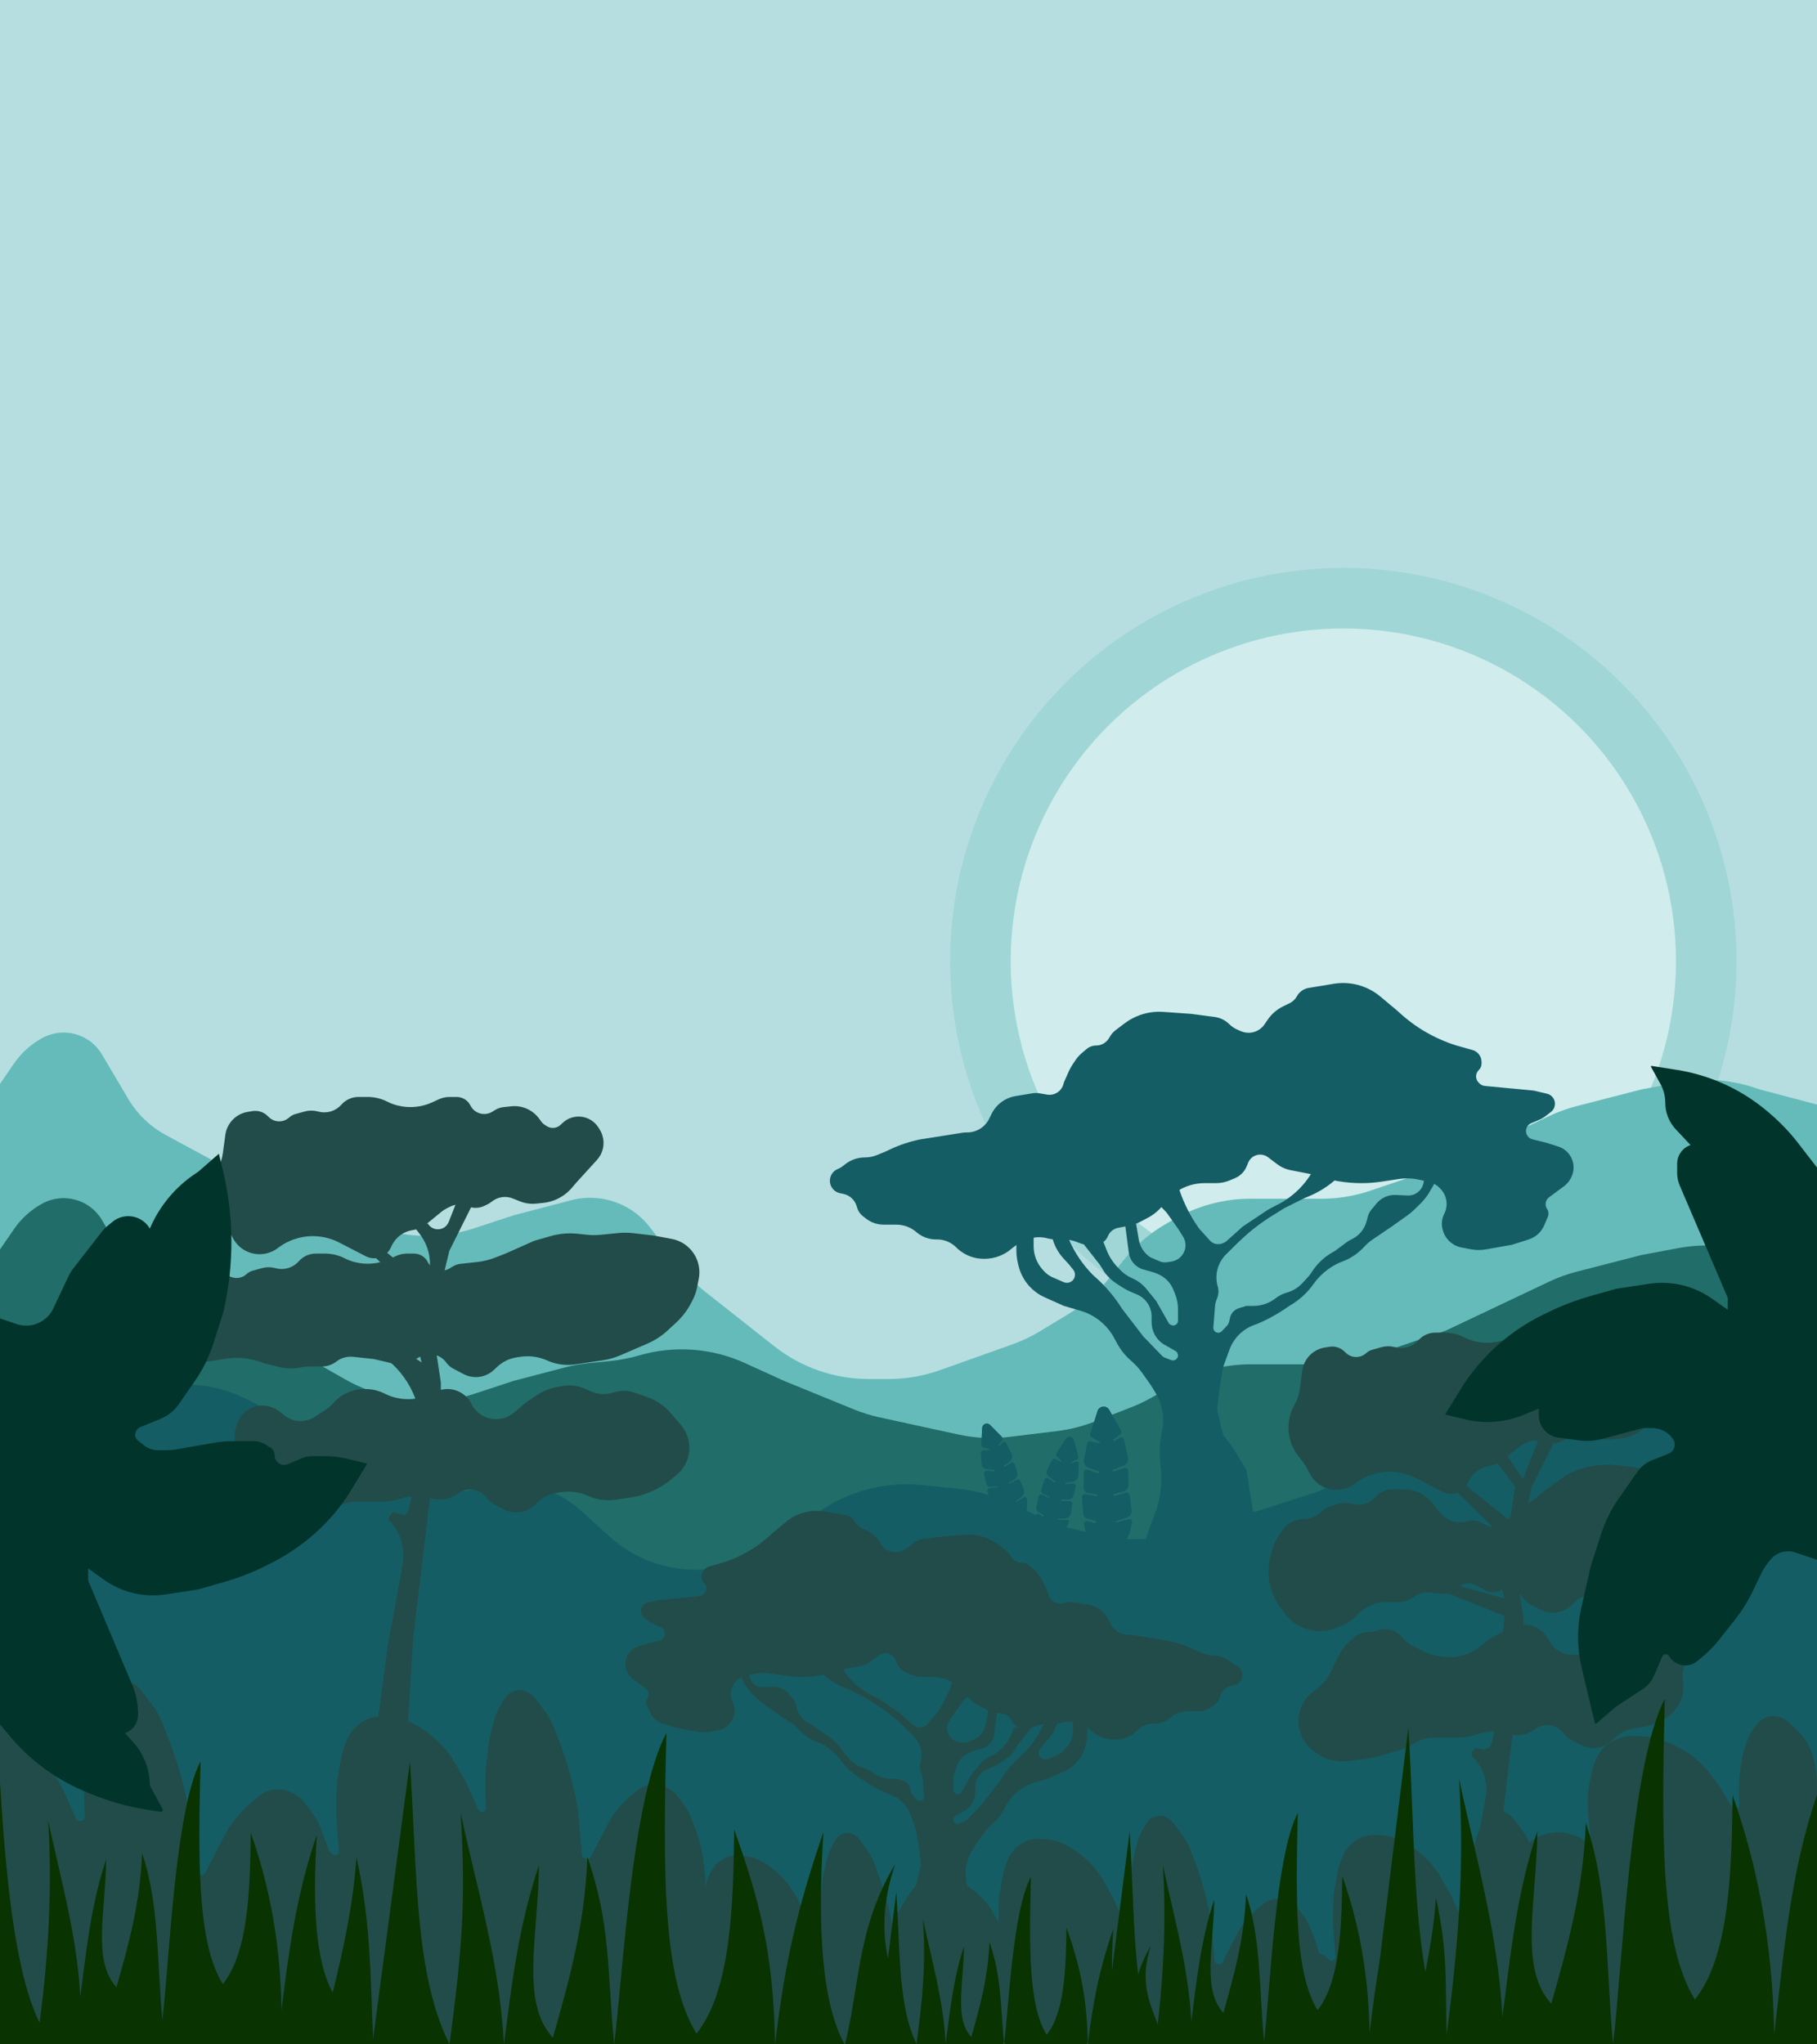 <svg width="1920" height="2160" viewBox="0 0 1920 2160" fill="none" xmlns="http://www.w3.org/2000/svg">
<rect width="1920" height="2160" fill="#B6DEE0"/>
<g filter="url(#filter0_f_655_9392)">
<circle cx="1419.5" cy="1015.5" r="415.5" fill="#A0D6D6"/>
</g>
<circle cx="1419.5" cy="1015.5" r="351.5" fill="#D0ECED"/>
<path d="M14.741 1123.74L0 1145.22V1566.55H1920V1167.05L1859.5 1151.05L1854.08 1149.24C1828.12 1140.59 1800.39 1138.69 1773.5 1143.74L1734.5 1151.05L1665.89 1168.72C1655.98 1171.27 1646.35 1174.75 1637.11 1179.13L1527.5 1231.05L1448.19 1257.99C1431.51 1263.66 1414.01 1266.55 1396.4 1266.55H1321.38C1293.6 1266.55 1266.31 1273.73 1242.13 1287.4L1233.4 1292.34C1215.63 1302.39 1199.93 1315.72 1187.14 1331.63L1171.29 1351.37C1159.52 1366.01 1145.28 1378.48 1129.21 1388.21L1099.01 1406.51C1089.69 1412.16 1079.83 1416.84 1069.57 1420.49L993.189 1447.68C975.858 1453.85 957.598 1457 939.202 1457H917.873C881.683 1457 846.549 1444.81 818.139 1422.39L744.966 1364.65C734.364 1356.28 724.857 1346.61 716.668 1335.87L686.957 1296.91C670.202 1274.93 643.255 1263.21 615.755 1265.93C611.591 1266.34 607.467 1267.08 603.419 1268.14L542.685 1284.05L501.181 1297.71C467.966 1308.64 432.095 1308.46 398.991 1297.19L392.612 1295.02C382.893 1291.71 373.512 1287.48 364.598 1282.39L339.041 1267.79C325.42 1260 310.735 1254.25 295.451 1250.72L272.744 1245.46C258.646 1242.2 245.051 1237.05 232.328 1230.16L175.185 1199.2C158.705 1190.27 144.961 1177.03 135.421 1160.89L107.736 1114.07C94.846 1092.27 67.013 1084.58 44.761 1096.67C32.758 1103.2 22.47 1112.47 14.741 1123.74Z" fill="#65BBBA"/>
<path d="M14.741 1298.69L0 1320.17V1741.5H1920V1342L1859.5 1326L1854.08 1324.19C1828.12 1315.54 1800.39 1313.65 1773.5 1318.69L1734.5 1326L1665.89 1343.67C1655.98 1346.22 1646.35 1349.7 1637.11 1354.08L1527.5 1406L1448.19 1432.94C1431.51 1438.61 1414.01 1441.5 1396.4 1441.5H1321.38C1293.6 1441.5 1266.31 1448.68 1242.13 1462.35L1216.44 1476.88C1209.82 1480.62 1202.95 1483.89 1195.86 1486.66L1156.43 1502.09C1143.86 1507.01 1130.72 1510.33 1117.32 1511.97L1066.54 1518.18C1048.59 1520.38 1030.39 1519.53 1012.71 1515.68L929.132 1497.47C920.061 1495.49 911.178 1492.74 902.582 1489.23L828.5 1459L787.108 1440.15C752.189 1424.24 712.736 1421.33 675.86 1431.94L674.074 1432.45C664.711 1435.14 655.122 1436.98 645.427 1437.94L622.141 1440.25C613.727 1441.08 605.391 1442.58 597.212 1444.72L542.685 1459L501.181 1472.66C467.966 1483.59 432.095 1483.41 398.991 1472.14L392.612 1469.97C382.893 1466.67 373.512 1462.44 364.598 1457.34L339.041 1442.74C325.42 1434.95 310.735 1429.2 295.451 1425.67L272.744 1420.41C258.646 1417.15 245.051 1412.01 232.328 1405.11L175.185 1374.15C158.705 1365.22 144.961 1351.98 135.421 1335.84L107.736 1289.02C94.846 1267.22 67.013 1259.53 44.761 1271.62C32.758 1278.15 22.47 1287.42 14.741 1298.69Z" fill="#216D69"/>
<path d="M76.268 1497.91L67.653 1502.6C40.602 1517.3 17.419 1538.2 0 1563.59V2092H1920V1536.5L1851.65 1496.88C1843.39 1492.09 1834.72 1488.05 1825.75 1484.8L1788.3 1471.23C1770.72 1464.85 1752.16 1461.59 1733.45 1461.59H1687.73L1626.07 1468.3C1602.86 1470.82 1580.47 1478.36 1560.47 1490.4L1497.46 1528.3L1393.52 1575.7L1279.01 1612.57L1234.54 1622.41C1211.61 1627.49 1187.85 1627.49 1164.92 1622.41L1136.94 1616.22C1125.98 1613.79 1115.3 1610.22 1105.08 1605.57L1063.47 1586.64C1047.54 1579.4 1030.54 1574.8 1013.12 1573.02L974.061 1569.04C939.3 1565.5 904.33 1573.36 874.43 1591.44L849.272 1606.66C842.766 1610.59 836.564 1615.01 830.717 1619.87L822.019 1627.09C778.935 1662.9 718.299 1668.61 669.289 1641.48C660.084 1636.38 651.502 1630.23 643.714 1623.16L613.922 1596.09C601.819 1585.09 587.403 1576.95 571.736 1572.27C552.727 1566.59 532.53 1566.19 513.312 1571.11L510.852 1571.74C491.292 1576.75 470.775 1576.68 451.251 1571.53L437.814 1567.99C426.72 1565.06 415.971 1560.96 405.75 1555.75L345.372 1524.96L269.618 1482.83L262.288 1479.05C233.887 1464.42 201.495 1459.41 170 1464.79C161.263 1466.28 152.678 1468.56 144.351 1471.6L93.585 1490.1C87.628 1492.28 81.84 1494.89 76.268 1497.91Z" fill="#155D64"/>
<path d="M220.148 2138.96L222.634 2146.16C224.391 2151.25 228.074 2155.44 232.89 2157.84C235.737 2159.26 238.875 2160 242.056 2160H785.283C787.456 2160 789.507 2159 790.839 2157.28C791.256 2156.74 791.593 2156.15 791.84 2155.51L793.569 2151.06C795.825 2145.26 796.686 2139.01 796.084 2132.81L795.613 2127.96C795.309 2124.83 794.76 2121.73 793.97 2118.68L791.277 2108.28C790.194 2104.1 788.042 2100.28 785.032 2097.18C782 2094.06 778.203 2091.78 774.019 2090.59L772.94 2090.28C767.006 2088.58 760.629 2088.84 754.837 2090.97C752.243 2091.92 749.771 2093.25 747.545 2094.88L742.764 2098.4C739.589 2100.73 736.614 2103.32 733.868 2106.15L728.774 2111.39L717.098 2126.42C716.549 2127.12 715.455 2126.42 715.866 2125.63L723.242 2106.65L732.462 2078.18L739.838 2047.34C743.513 2031.57 745.369 2015.44 745.369 1999.25V1985.66L743.78 1970.32C742.387 1956.88 739.201 1943.69 734.306 1931.09L730.306 1920.8C728.067 1915.04 725.003 1909.63 721.21 1904.75L715.671 1897.62C712.179 1893.13 707.53 1889.68 702.222 1887.63L701.102 1887.2C695.144 1884.9 688.579 1884.71 682.5 1886.66C678.964 1887.8 675.691 1889.63 672.872 1892.05L666.08 1897.88L665.5 1898.37C654.935 1907.43 646.346 1918.57 640.264 1931.09L625.772 1959.06C625.6 1959.39 625.462 1959.74 625.362 1960.1C623.716 1966.03 615.025 1965.05 614.744 1958.9L614.449 1952.44L610.761 1912.11L609.796 1906.83C605.532 1883.52 599.063 1860.66 590.478 1838.57L585.103 1824.74C582.553 1818.17 579.064 1812.02 574.744 1806.46L564.732 1793.58C562.284 1790.43 558.943 1788.09 555.145 1786.87L554.526 1786.67C549.269 1784.98 543.532 1785.73 538.887 1788.72C536.437 1790.3 534.394 1792.43 532.927 1794.95L528.133 1803.17C525.454 1807.77 523.419 1812.71 522.085 1817.86L519.239 1828.84C517.562 1835.32 516.349 1841.9 515.611 1848.55L513.032 1871.78V1900.25L513.616 1910.03C513.89 1914.61 507.662 1916.24 505.656 1912.11L492.748 1883.64L481.874 1864.4C479.293 1859.84 476.381 1855.47 473.161 1851.32C466.587 1842.87 458.787 1835.44 450.019 1829.28L442.962 1824.33L435.048 1820.26C428.102 1816.68 420.508 1814.54 412.718 1813.95L406.212 1813.46C397.752 1812.82 389.315 1814.95 382.18 1819.54C379.684 1821.15 377.379 1823.03 375.311 1825.16L375.096 1825.38C371.207 1829.39 368.162 1834.13 366.141 1839.33L364.212 1844.29C362.626 1848.37 361.439 1852.6 360.666 1856.91L356.296 1881.27L355.99 1885.99C354.966 1901.8 355.068 1917.67 356.296 1933.46L358.14 1954.81C359.127 1959.26 353.554 1962.11 350.531 1958.7L347.805 1955.63C347.324 1955.09 346.741 1954.65 346.089 1954.34L340.005 1951.4C334.95 1948.96 329.41 1947.7 323.797 1947.7C317.302 1947.7 310.919 1949.39 305.281 1952.62L304.373 1953.14C299.696 1955.81 295.589 1959.38 292.283 1963.63L290.053 1966.5C287.509 1969.77 285.313 1973.3 283.501 1977.03L283.122 1977.81C279.087 1986.12 276.789 1995.16 276.367 2004.38L275.215 2029.58C275.18 2030.34 275.278 2031.1 275.505 2031.83L275.779 2032.71C277.153 2037.13 273.259 2041.39 268.735 2040.42C268.107 2040.29 267.461 2040.26 266.822 2040.32L254.666 2041.63C248.767 2042.26 243.141 2044.44 238.361 2047.96C234.661 2050.68 231.558 2054.13 229.245 2058.1L227.149 2061.69C223.545 2067.88 221.214 2074.72 220.295 2081.82L218 2099.53V2126.17C218 2130.52 218.726 2134.85 220.148 2138.96Z" fill="#224C49"/>
<path d="M1534.47 2150H1919.99V1993.59V1972.5V1941.45V1909.09V1886.92C1919.99 1881.33 1919.55 1875.75 1918.66 1870.23L1917.55 1863.27C1916.5 1856.7 1914.4 1850.34 1911.34 1844.43C1908.22 1838.43 1904.15 1832.98 1899.28 1828.29L1890.89 1820.2C1887.76 1817.19 1883.88 1815.06 1879.65 1814.04L1878.47 1813.76C1873.75 1812.62 1868.79 1813.15 1864.42 1815.25C1861.5 1816.66 1858.94 1818.72 1856.95 1821.28L1853.42 1825.82C1850.35 1829.76 1847.95 1834.19 1846.31 1838.91L1844 1845.58C1842.22 1850.75 1840.91 1856.07 1840.11 1861.48L1839.23 1867.4C1838.13 1874.81 1837.58 1882.28 1837.58 1889.76V1900.1L1838.09 1906.38C1838.44 1910.87 1832.57 1912.86 1830.12 1909.09L1817.06 1887.51L1806.58 1873.63C1803.61 1869.71 1800.35 1866.02 1796.8 1862.61C1790.43 1856.47 1783.22 1851.26 1775.38 1847.14L1766.67 1842.56L1759.21 1839.69C1751.78 1836.83 1743.96 1835.14 1736.01 1834.69L1728.06 1834.24C1720.33 1833.8 1712.62 1835.34 1705.64 1838.7L1704.75 1839.13C1702.49 1840.22 1700.35 1841.54 1698.36 1843.07C1694.18 1846.29 1690.76 1850.38 1688.33 1855.06L1687.21 1857.22C1685.44 1860.62 1684.1 1864.23 1683.21 1867.95L1681.07 1876.87C1679.66 1882.76 1678.69 1888.74 1678.17 1894.78L1678.13 1895.19C1677.44 1903.24 1677.51 1911.33 1678.34 1919.36L1678.95 1925.27L1680.78 1941.12C1680.81 1941.34 1680.85 1941.55 1680.91 1941.77C1681.99 1945.41 1677.68 1948.24 1674.77 1945.79L1670.38 1942.09C1669.88 1941.66 1669.3 1941.33 1668.69 1941.11L1662.08 1938.72C1657.19 1936.96 1652.03 1936.05 1646.83 1936.05H1645.68C1639.31 1936.05 1633.01 1937.35 1627.15 1939.85C1621.92 1942.1 1617.13 1945.27 1613.02 1949.22L1611.78 1950.42C1609.29 1952.82 1607.08 1955.5 1605.2 1958.4C1600.94 1964.97 1598.45 1972.52 1597.97 1980.33L1596.9 1997.87C1596.86 1998.6 1596.98 1999.33 1597.26 2000.01C1598.71 2003.48 1595.78 2007.2 1592.06 2006.6L1590.08 2006.28C1589.61 2006.21 1589.13 2006.19 1588.66 2006.23L1574.57 2007.36C1569.56 2007.76 1564.7 2009.22 1560.31 2011.64C1556.09 2013.96 1552.39 2017.12 1549.43 2020.92L1548.86 2021.65C1544.82 2026.83 1542.13 2032.93 1541.01 2039.39L1539.94 2045.6C1539.3 2049.27 1538.98 2052.99 1538.98 2056.71V2058.47C1538.98 2070.21 1541.53 2081.81 1546.45 2092.47L1547.85 2095.17C1549.31 2097.99 1546.51 2101.12 1543.55 2099.98C1543 2099.77 1542.41 2099.7 1541.83 2099.78L1536.41 2100.53C1531.99 2101.14 1527.81 2102.93 1524.33 2105.73L1523.6 2106.32C1520.22 2109.03 1517.51 2112.5 1515.69 2116.44L1514.56 2118.89C1512.26 2123.87 1511.91 2129.52 1513.58 2134.75C1516.48 2143.83 1524.93 2150 1534.47 2150Z" fill="#224C49"/>
<path d="M1488.02 2161L1742.58 2161C1748.45 2161 1753.8 2157.67 1756.39 2152.41C1756.91 2151.36 1757.31 2150.25 1757.57 2149.1L1759.68 2140.07C1761.35 2132.92 1762.19 2125.6 1762.19 2118.26V2094.88L1760.75 2080.98C1759.48 2068.79 1756.6 2056.82 1752.16 2045.4L1748.53 2036.06C1746.5 2030.84 1743.72 2025.94 1740.29 2021.51L1735.26 2015.05C1732.1 2010.97 1727.88 2007.84 1723.07 2005.98L1722.05 2005.59C1716.65 2003.5 1710.7 2003.33 1705.19 2005.11C1701.98 2006.14 1699.02 2007.8 1696.46 2009.99L1690.3 2015.28L1689.78 2015.73C1680.2 2023.94 1672.41 2034.04 1666.9 2045.4L1653.76 2070.76C1653.6 2071.07 1653.48 2071.38 1653.39 2071.71C1651.9 2077.08 1644.02 2076.19 1643.76 2070.62L1643.49 2064.76L1640.15 2028.19L1639.28 2023.4C1635.41 2002.25 1629.55 1981.52 1621.76 1961.49L1616.89 1948.94C1614.58 1942.99 1611.41 1937.41 1607.5 1932.37L1598.42 1920.69C1596.2 1917.83 1593.17 1915.71 1589.73 1914.6L1589.17 1914.42C1584.4 1912.89 1579.2 1913.57 1574.99 1916.28C1572.77 1917.71 1570.92 1919.64 1569.59 1921.93L1565.24 1929.39C1562.81 1933.55 1560.97 1938.04 1559.76 1942.7L1557.18 1952.67C1555.66 1958.54 1554.56 1964.51 1553.89 1970.54L1551.55 1991.61V2017.43L1552.08 2026.3C1552.33 2030.45 1546.68 2031.93 1544.86 2028.19L1533.16 2002.37L1523.3 1984.92C1520.96 1980.78 1518.32 1976.81 1515.4 1973.06C1509.44 1965.39 1502.37 1958.65 1494.42 1953.07L1488.02 1948.58L1480.85 1944.88C1474.55 1941.64 1467.67 1939.7 1460.6 1939.16L1454.71 1938.71C1447.04 1938.13 1439.39 1940.07 1432.92 1944.23C1430.66 1945.69 1428.57 1947.4 1426.69 1949.33L1426.5 1949.53C1422.97 1953.16 1420.21 1957.46 1418.38 1962.18L1416.63 1966.68C1415.19 1970.38 1414.11 1974.21 1413.41 1978.12L1409.45 2000.21L1409.17 2004.5C1408.25 2018.84 1408.34 2033.22 1409.45 2047.55L1411.12 2066.91C1412.02 2070.94 1406.96 2073.53 1404.22 2070.44L1401.75 2067.66C1401.32 2067.17 1400.79 2066.77 1400.2 2066.48L1394.68 2063.82C1390.1 2061.61 1385.08 2060.46 1379.99 2060.46C1374.1 2060.46 1368.31 2062 1363.2 2064.92L1362.38 2065.39C1358.14 2067.82 1354.41 2071.05 1351.42 2074.91L1349.4 2077.51C1347.09 2080.48 1345.1 2083.68 1343.46 2087.06L1343.11 2087.77C1339.45 2095.3 1337.37 2103.5 1336.99 2111.87L1335.94 2134.72C1335.91 2135.41 1336 2136.1 1336.21 2136.76L1336.46 2137.57C1337.7 2141.57 1334.17 2145.44 1330.07 2144.56C1329.5 2144.43 1328.91 2144.4 1328.33 2144.46L1319.85 2145.38C1312.84 2146.13 1306.16 2148.72 1300.48 2152.9C1298.46 2154.38 1296.59 2156.05 1294.88 2157.89L1292 2161L1307.5 2161H1335.9H1361H1379L1395.5 2161L1409.45 2161L1429.51 2161H1460H1488.02Z" fill="#224C49"/>
<path d="M672 2158H804.553H857.752C862.505 2158 866.854 2155.33 869.002 2151.09C869.298 2150.5 869.548 2149.9 869.75 2149.27L874.766 2133.78L879.021 2115.98C881.142 2106.88 882.213 2097.57 882.213 2088.23V2080.38L881.296 2071.53C880.492 2063.77 878.654 2056.16 875.83 2048.89L873.522 2042.95C872.231 2039.62 870.463 2036.51 868.275 2033.69L865.078 2029.57C863.064 2026.98 860.382 2024.99 857.32 2023.81L856.674 2023.56C853.237 2022.23 849.449 2022.12 845.941 2023.25C843.902 2023.91 842.014 2024.96 840.388 2026.36L836.468 2029.72L836.135 2030.01C830.039 2035.24 825.083 2041.66 821.575 2048.89L813.213 2065.03C813.114 2065.22 813.035 2065.42 812.977 2065.63C812.028 2069.05 807.013 2068.49 806.851 2064.94L806.681 2061.21L804.553 2037.94L803.996 2034.89C801.536 2021.43 797.804 2008.24 792.851 1995.49L789.75 1987.51C788.279 1983.72 786.266 1980.17 783.775 1976.96L777.997 1969.53C776.585 1967.71 774.658 1966.36 772.467 1965.66L772.111 1965.54C769.077 1964.57 765.766 1965 763.087 1966.72C761.673 1967.63 760.495 1968.86 759.649 1970.32L756.882 1975.06C755.337 1977.72 754.163 1980.57 753.393 1983.54L751.751 1989.88C750.784 1993.62 750.084 1997.42 749.658 2001.25L748.17 2014.66V2031.09L748.508 2036.73C748.666 2039.38 745.072 2040.32 743.915 2037.94L736.468 2021.51L730.194 2010.4C728.705 2007.77 727.025 2005.24 725.168 2002.85C721.375 1997.97 716.875 1993.69 711.815 1990.13L707.745 1987.28L703.179 1984.93C699.171 1982.86 694.791 1981.62 690.296 1981.28L686.544 1981C681.662 1980.63 676.794 1981.86 672.678 1984.51C671.238 1985.44 669.908 1986.53 668.715 1987.76L668.591 1987.88C666.347 1990.19 664.591 1992.93 663.425 1995.93L662.312 1998.8C661.397 2001.15 660.712 2003.59 660.266 2006.08L657.745 2020.14L657.568 2022.86C656.977 2031.99 657.036 2041.14 657.745 2050.26L658.809 2062.58C659.378 2065.15 656.162 2066.79 654.417 2064.82L652.846 2063.05C652.568 2062.74 652.232 2062.49 651.856 2062.31L648.346 2060.61C645.43 2059.21 642.233 2058.47 638.995 2058.47C635.248 2058.47 631.566 2059.45 628.313 2061.31L627.788 2061.61C625.09 2063.16 622.721 2065.21 620.814 2067.67L619.527 2069.32C618.059 2071.21 616.792 2073.25 615.747 2075.4L615.528 2075.85C613.201 2080.65 611.875 2085.86 611.631 2091.19L610.967 2105.73C610.947 2106.17 611.003 2106.61 611.134 2107.03L611.293 2107.54C612.085 2110.09 609.838 2112.55 607.228 2111.99C606.866 2111.91 606.493 2111.89 606.124 2111.93L599.112 2112.68C595.708 2113.05 592.462 2114.31 589.704 2116.34C587.57 2117.91 585.78 2119.9 584.446 2122.19L583.235 2124.27C581.156 2127.83 579.812 2131.78 579.282 2135.88L577.958 2146.1V2146.46C577.958 2152.83 583.125 2158 589.5 2158H601H609.5H623.702H635H656.681H672Z" fill="#224C49"/>
<path d="M642 2160H1048.67C1051.55 2148.16 1053 2136.01 1053 2123.82V2109.35L1051.71 2095.95C1050.6 2084.42 1048.05 2073.07 1044.13 2062.17L1040.77 2052.86C1039.07 2048.15 1036.72 2043.71 1033.8 2039.65L1028.89 2032.84C1026.28 2029.22 1022.71 2026.4 1018.59 2024.68L1017.57 2024.26C1012.76 2022.26 1007.39 2022.09 1002.47 2023.8C999.7 2024.76 997.161 2026.28 995.011 2028.27L989.396 2033.46C980.675 2041.52 973.569 2051.34 968.688 2062.17L957.04 2086.4C956.917 2086.66 956.819 2086.93 956.749 2087.2C955.505 2092.03 948.432 2091.28 948.221 2086.3L947.98 2080.63L945.022 2045.76L944.212 2040.99C940.814 2020.97 935.64 2001.28 928.751 1982.18L924.255 1969.71C922.331 1964.37 919.672 1959.33 916.355 1954.73L907.895 1943C906.066 1940.46 903.5 1938.55 900.546 1937.53L900.193 1937.41C895.83 1935.89 891.008 1936.56 887.214 1939.19C885.349 1940.48 883.814 1942.19 882.734 1944.19L878.641 1951.76C876.557 1955.61 874.983 1959.72 873.959 1963.98L869.585 1982.18L866.627 2010.89V2035.51L867.109 2044.2C867.315 2047.91 862.235 2049.15 860.71 2045.76L850.356 2021.15L841.537 2004.33C839.53 2000.51 837.254 1996.83 834.727 1993.32C829.399 1985.93 822.995 1979.38 815.729 1973.89L810.419 1969.87L803.924 1966.27C798.456 1963.23 792.404 1961.4 786.172 1960.89L781.322 1960.5C774.313 1959.93 767.323 1961.8 761.544 1965.81C759.62 1967.15 757.857 1968.7 756.289 1970.44L755.901 1970.87C752.831 1974.27 750.453 1978.24 748.898 1982.55L747.208 1987.24C745.963 1990.7 745.033 1994.26 744.43 1997.88L740.899 2019.1L739.419 2043.71L740.899 2064.22L742.378 2082.69C743.143 2086.4 738.424 2088.66 736.013 2085.73L734.072 2083.38C733.696 2082.92 733.233 2082.55 732.709 2082.27L727.747 2079.69C723.754 2077.62 719.32 2076.53 714.819 2076.53C709.627 2076.53 704.538 2077.97 700.118 2080.7L699.064 2081.35C695.434 2083.58 692.282 2086.52 689.788 2089.98L687.674 2092.91C685.69 2095.66 683.989 2098.6 682.595 2101.69L682.149 2102.68C678.943 2109.8 677.125 2117.46 676.794 2125.26L675.855 2147.39C675.829 2148.01 675.903 2148.63 676.075 2149.22L676.482 2150.63C677.51 2154.2 674.33 2157.55 670.718 2156.72C670.176 2156.59 669.617 2156.56 669.065 2156.62L652.149 2158.58L642 2160Z" fill="#224C49"/>
<path d="M947.02 2158H1222.95L1224.74 2156.17C1229.61 2151.18 1233.09 2145 1234.81 2138.24C1235.6 2135.15 1236 2131.97 1236 2128.78V2106.72L1234.88 2095.87C1233.89 2086.35 1231.63 2077.01 1228.17 2068.1L1225.34 2060.82C1223.75 2056.74 1221.58 2052.91 1218.9 2049.46L1214.98 2044.42C1212.5 2041.24 1209.21 2038.79 1205.46 2037.34L1204.66 2037.03C1200.45 2035.41 1195.8 2035.27 1191.49 2036.66C1188.99 2037.46 1186.67 2038.76 1184.68 2040.47L1179.87 2044.59L1179.46 2044.95C1171.98 2051.36 1165.9 2059.24 1161.6 2068.1L1151.34 2087.89C1151.21 2088.13 1151.12 2088.38 1151.05 2088.63C1149.88 2092.83 1143.73 2092.13 1143.53 2087.78L1143.32 2083.21L1140.71 2054.67L1140.03 2050.93C1137.01 2034.43 1132.43 2018.25 1126.35 2002.62L1122.55 1992.83C1120.74 1988.19 1118.27 1983.83 1115.21 1979.9L1108.13 1970.78C1106.39 1968.55 1104.03 1966.9 1101.34 1966.03L1100.9 1965.89C1097.18 1964.69 1093.12 1965.23 1089.83 1967.34C1088.1 1968.46 1086.65 1969.97 1085.61 1971.75L1082.22 1977.57C1080.32 1980.82 1078.88 1984.32 1077.94 1987.96L1075.92 1995.74C1074.73 2000.32 1073.88 2004.98 1073.35 2009.68L1071.53 2026.12V2046.27L1071.94 2053.19C1072.13 2056.44 1067.73 2057.59 1066.31 2054.67L1057.17 2034.52L1049.47 2020.91C1047.64 2017.67 1045.58 2014.58 1043.3 2011.65C1038.65 2005.66 1033.13 2000.4 1026.92 1996.05L1021.92 1992.54L1016.32 1989.66C1011.4 1987.13 1006.03 1985.61 1000.51 1985.2L995.907 1984.85C989.919 1984.39 983.947 1985.91 978.896 1989.15C977.129 1990.29 975.497 1991.63 974.033 1993.13L973.881 1993.29C971.128 1996.12 968.972 1999.48 967.541 2003.16L966.176 2006.67C965.054 2009.56 964.213 2012.55 963.666 2015.6L960.572 2032.84L960.356 2036.18C959.631 2047.37 959.703 2058.6 960.572 2069.78L961.878 2084.89C962.577 2088.04 958.632 2090.05 956.492 2087.64L954.561 2085.47C954.221 2085.09 953.808 2084.78 953.347 2084.55L949.04 2082.48C945.462 2080.75 941.539 2079.85 937.566 2079.85C932.968 2079.85 928.45 2081.05 924.458 2083.34L923.816 2083.7C920.505 2085.6 917.597 2088.12 915.256 2091.13L913.679 2093.16C911.877 2095.48 910.323 2097.97 909.04 2100.61L908.772 2101.17C905.916 2107.04 904.289 2113.44 903.99 2119.97L903.175 2137.8C903.15 2138.34 903.219 2138.88 903.38 2139.4L903.573 2140.02C904.546 2143.15 901.79 2146.17 898.587 2145.48C898.142 2145.38 897.685 2145.36 897.233 2145.41L892.077 2145.96C885.642 2146.65 879.504 2149.03 874.29 2152.87L873.114 2153.73C871.381 2155.18 872.404 2158 874.662 2158H877.448H887.755H900.639H914.382H930.549H947.02Z" fill="#224C49"/>
<path d="M1039.13 2158H1381.79L1384.01 2155.73C1390.07 2149.53 1394.38 2141.85 1396.52 2133.45C1397.5 2129.61 1398 2125.66 1398 2121.7V2094.29L1396.6 2080.81C1395.38 2069 1392.58 2057.39 1388.27 2046.32L1384.76 2037.27C1382.79 2032.21 1380.1 2027.45 1376.76 2023.16L1371.89 2016.9C1368.82 2012.95 1364.73 2009.91 1360.07 2008.11L1359.08 2007.73C1353.85 2005.71 1348.07 2005.54 1342.73 2007.26C1339.62 2008.26 1336.75 2009.87 1334.27 2012L1328.3 2017.12L1327.79 2017.56C1318.5 2025.52 1310.95 2035.31 1305.6 2046.32L1292.86 2070.91C1292.71 2071.2 1292.59 2071.51 1292.5 2071.83C1291.05 2077.04 1283.41 2076.18 1283.17 2070.77L1282.91 2065.09L1279.66 2029.63L1278.82 2024.99C1275.07 2004.49 1269.38 1984.4 1261.83 1964.97L1257.11 1952.81C1254.87 1947.05 1251.8 1941.63 1248 1936.75L1239.2 1925.42C1237.05 1922.65 1234.11 1920.6 1230.77 1919.52L1230.23 1919.35C1225.61 1917.86 1220.56 1918.52 1216.48 1921.15C1214.32 1922.53 1212.53 1924.41 1211.24 1926.62L1207.02 1933.85C1204.67 1937.89 1202.88 1942.24 1201.71 1946.77L1199.21 1956.42C1197.73 1962.12 1196.67 1967.91 1196.02 1973.75L1193.75 1994.17V2019.2L1194.26 2027.8C1194.5 2031.83 1189.03 2033.26 1187.26 2029.63L1175.92 2004.6L1166.36 1987.69C1164.09 1983.68 1161.53 1979.83 1158.7 1976.19C1152.92 1968.75 1146.06 1962.22 1138.35 1956.81L1132.15 1952.46L1125.19 1948.88C1119.09 1945.73 1112.41 1943.85 1105.56 1943.33L1099.84 1942.9C1092.41 1942.33 1084.99 1944.21 1078.72 1948.25C1076.52 1949.66 1074.5 1951.32 1072.68 1953.19L1072.49 1953.38C1069.07 1956.9 1066.39 1961.07 1064.62 1965.64L1062.92 1970.01C1061.53 1973.6 1060.48 1977.31 1059.8 1981.1L1055.96 2002.52L1055.69 2006.67C1054.79 2020.57 1054.88 2034.52 1055.96 2048.41L1057.58 2067.18C1058.45 2071.09 1053.55 2073.59 1050.89 2070.6L1048.5 2067.9C1048.07 2067.42 1047.56 2067.04 1046.99 2066.76L1041.64 2064.18C1037.2 2062.03 1032.32 2060.92 1027.39 2060.92C1021.68 2060.92 1016.07 2062.41 1011.11 2065.25L1010.31 2065.7C1006.2 2068.05 1002.59 2071.19 999.686 2074.93L997.726 2077.45C995.489 2080.33 993.559 2083.43 991.966 2086.71L991.632 2087.4C988.085 2094.7 986.065 2102.65 985.694 2110.76L984.681 2132.91C984.651 2133.58 984.737 2134.25 984.937 2134.89L985.177 2135.67C986.385 2139.55 982.962 2143.3 978.985 2142.45C978.432 2142.33 977.865 2142.3 977.303 2142.36L970.9 2143.04C962.908 2143.9 955.287 2146.86 948.812 2151.62L947.351 2152.7C945.198 2154.49 946.47 2158 949.275 2158H952.733H965.533H981.532H998.599H1018.68H1039.13Z" fill="#224C49"/>
<path d="M0 2150.52L407 2148C407 2142.78 404.965 2137.76 401.327 2134.01L400.604 2133.27C397.848 2130.43 394.395 2128.36 390.59 2127.27L387.814 2126.48C380.99 2124.53 373.654 2124.82 366.993 2127.27C364.01 2128.37 361.168 2129.89 358.609 2131.77L347.623 2139.86L347.194 2140.16C342.252 2143.62 335.384 2140.81 334.295 2134.87C334.028 2133.41 334.156 2131.91 334.666 2130.52L341.261 2112.55L349.744 2077.06C353.971 2058.92 356.106 2040.35 356.106 2021.72V2006.07L354.278 1988.43C352.676 1972.96 349.012 1957.77 343.382 1943.28L338.78 1931.43C336.207 1924.8 332.685 1918.58 328.324 1912.97L321.948 1904.76C317.935 1899.59 312.59 1895.62 306.487 1893.26L305.198 1892.76C298.346 1890.11 290.794 1889.9 283.803 1892.15C279.737 1893.46 275.974 1895.56 272.734 1898.35L264.92 1905.05L264.258 1905.62C252.106 1916.05 242.226 1928.87 235.232 1943.28L218.564 1975.47C218.367 1975.85 218.209 1976.25 218.094 1976.66C216.202 1983.48 206.206 1982.35 205.883 1975.28L205.543 1967.85L201.302 1921.43L200.191 1915.36C195.288 1888.53 187.849 1862.22 177.976 1836.8L171.792 1820.87C168.861 1813.33 164.85 1806.25 159.884 1799.85L148.365 1785.02C145.551 1781.4 141.71 1778.71 137.344 1777.3L136.634 1777.07C130.586 1775.13 123.985 1775.99 118.643 1779.43C115.826 1781.25 113.479 1783.7 111.792 1786.59L106.276 1796.06C103.196 1801.35 100.856 1807.04 99.323 1812.96L96.049 1825.61C94.12 1833.06 92.726 1840.64 91.877 1848.28L88.91 1875.02V1907.78L89.583 1919.04C89.898 1924.31 82.734 1926.18 80.428 1921.43L65.584 1888.67L53.077 1866.53C50.109 1861.28 46.761 1856.25 43.059 1851.48L40.222 1847.83C34.542 1840.51 27.802 1834.09 20.224 1828.77L8.891 1820.81C8.518 1820.55 8.188 1820.23 7.912 1819.87C5.363 1816.5 0 1818.3 0 1822.52V2150.52Z" fill="#224C49"/>
<path d="M1092.23 1316.72V1304.47L1074 1314.54V1321.22C1074 1325.94 1074.58 1330.65 1075.72 1335.23L1076.38 1337.85C1078.71 1347.2 1083.75 1355.65 1090.87 1362.15C1094.73 1365.67 1099.13 1368.56 1103.9 1370.69L1124.23 1379.77L1141.94 1384.97C1148.68 1386.96 1155.02 1390.13 1160.66 1394.33C1167.54 1399.47 1173.23 1406.05 1177.32 1413.61L1180.7 1419.88C1183.96 1425.9 1188.2 1431.34 1193.25 1435.96L1197.57 1439.91C1201.01 1443.05 1204.09 1446.55 1206.78 1450.35L1215.39 1462.53L1220.04 1469.91C1222.88 1474.41 1225.1 1479.27 1226.63 1484.36L1227.05 1485.76C1228.45 1490.38 1229.15 1495.17 1229.15 1499.99C1229.15 1504.8 1228.62 1509.63 1227.57 1514.32C1225.42 1523.96 1224.83 1533.89 1225.83 1543.72L1226.56 1550.85C1228.27 1567.54 1226.06 1584.39 1220.13 1600.07L1216.88 1608.65L1207.95 1634H1267.11H1332.96H1353.43L1324.03 1596.35L1316.96 1552.74L1301.34 1527.39L1292.41 1515.83L1286.08 1489.37L1288.69 1467L1292.41 1444.63L1299.15 1426.04C1300.6 1422.06 1302.62 1418.3 1305.15 1414.9C1310.42 1407.8 1317.72 1402.47 1326.08 1399.61L1328.5 1398.78C1339.63 1394.07 1350.24 1388.22 1360.16 1381.3L1362.36 1379.77L1364.21 1378.67C1373.3 1373.25 1381.19 1366.03 1387.39 1357.46L1388.46 1355.99C1392.61 1350.26 1397.65 1345.23 1403.39 1341.08L1404.19 1340.51C1408.53 1337.37 1413.27 1334.84 1418.29 1332.98C1426.54 1329.92 1434 1325.06 1440.15 1318.76L1443.77 1315.04C1445.55 1313.22 1447.51 1311.58 1449.62 1310.15L1470.63 1295.9L1487.26 1284.09C1489.81 1282.27 1492.22 1280.26 1494.46 1278.07L1500.84 1271.83C1504.74 1268.01 1508.11 1263.68 1510.84 1258.95L1519 1244.83L1503.74 1241.47C1507.34 1252.46 1498.83 1263.65 1487.29 1263.12L1474.95 1262.55C1467.08 1262.19 1459.49 1265.55 1454.48 1271.63L1449.04 1278.22C1447.33 1280.29 1446.09 1282.7 1445.4 1285.29L1444.04 1290.41C1441.79 1298.85 1435.91 1305.85 1427.99 1309.53C1426.16 1310.38 1424.42 1311.42 1422.8 1312.62L1410.73 1321.62L1407.26 1323.64C1399.02 1328.44 1392 1335.09 1386.75 1343.06L1385.94 1344.3C1384.61 1346.32 1383.11 1348.23 1381.46 1350.01L1376.12 1355.77C1371.74 1360.49 1366.14 1363.91 1359.94 1365.65C1355.64 1366.85 1351.61 1368.87 1348.07 1371.59L1347.62 1371.94C1341.01 1377.02 1332.91 1379.77 1324.57 1379.77H1316.96L1309.15 1382.19C1304.33 1383.69 1300.69 1387.68 1299.65 1392.62L1298.97 1395.86C1298.57 1397.77 1297.65 1399.53 1296.31 1400.96L1291.1 1406.49C1288.65 1409.1 1284.35 1408.51 1282.69 1405.34C1282.23 1404.46 1282.03 1403.48 1282.11 1402.5L1283.93 1379.97C1284.12 1377.61 1284.67 1375.3 1285.54 1373.1L1286.13 1371.64C1287.78 1367.5 1287.95 1362.91 1286.6 1358.66C1286.26 1357.58 1286.01 1356.46 1285.86 1355.34L1285.69 1354.05C1284.74 1346.79 1286.16 1339.42 1289.76 1333.03L1289.96 1332.68C1291.58 1329.79 1293.61 1327.15 1295.98 1324.83L1308.78 1312.3L1313.91 1307.54C1320.65 1301.28 1327.85 1295.53 1335.44 1290.34L1340.4 1286.95L1357.15 1276.51L1377.98 1266.08L1382.76 1264.09C1393.88 1259.49 1404.1 1252.97 1412.96 1244.83L1387.29 1237L1386.54 1238.29C1377.57 1253.72 1364.15 1266.08 1348.04 1273.76C1344.2 1275.59 1340.49 1277.7 1336.94 1280.07L1313.24 1295.9L1296.37 1310.99C1293.82 1313.27 1290.51 1314.54 1287.09 1314.54C1283.84 1314.54 1280.74 1313.16 1278.56 1310.76L1267.11 1298.13L1265.78 1296.22C1257.77 1284.63 1251.37 1272 1246.75 1258.69L1244.78 1253.03L1226.18 1274.28L1232.88 1281.36L1244.78 1298.13L1250.01 1306.43C1252.39 1310.2 1253.23 1314.73 1252.35 1319.1C1250.93 1326.22 1245.24 1331.7 1238.07 1332.86L1233.44 1333.6C1230.64 1334.05 1227.77 1333.69 1225.17 1332.57L1215.39 1328.33C1208.98 1324.05 1204.62 1317.31 1203.33 1309.71L1200.51 1292.92L1188.97 1294.41L1192.8 1323.49C1193.22 1326.67 1194.35 1329.73 1196.11 1332.42C1198.94 1336.75 1203.25 1339.91 1208.24 1341.31L1218.26 1344.13C1220.55 1344.78 1222.78 1345.65 1224.91 1346.75L1225.9 1347.26C1232.09 1350.44 1236.95 1355.71 1239.62 1362.13L1241.5 1366.66C1243.67 1371.87 1244.78 1377.46 1244.78 1383.1V1395.46C1244.78 1399.28 1240.67 1401.69 1237.34 1399.82L1235.48 1398.78L1221.71 1374.55L1211.49 1361.98C1207.45 1357.01 1202.28 1353.1 1196.4 1350.56C1191.5 1348.43 1187.07 1345.35 1183.38 1341.48L1180.99 1338.97C1175.94 1333.66 1171.96 1327.44 1169.27 1320.62L1163.5 1306L1145.07 1314.54L1161.81 1335.78L1167.76 1345.1C1171.46 1349.79 1175.92 1353.81 1180.97 1357L1186.84 1360.71C1189.25 1362.23 1191.77 1363.56 1194.39 1364.67L1201.51 1367.71C1205.72 1369.5 1209.37 1372.41 1212.06 1376.11C1215.19 1380.43 1216.88 1385.63 1216.88 1390.96V1397.06C1216.88 1406.29 1221.48 1414.91 1229.15 1420.03L1242.1 1427.44C1243.76 1428.39 1244.78 1430.15 1244.78 1432.06C1244.78 1435.79 1241.05 1438.36 1237.56 1437.03L1231.24 1434.62C1229.87 1434.09 1228.63 1433.28 1227.61 1432.22L1207.95 1411.83L1185.62 1382.75C1177.48 1369.66 1167.39 1357.89 1155.7 1347.84L1155.11 1347.34C1144.3 1336.5 1135.63 1323.71 1129.58 1309.65L1129.44 1309.32H1112.32L1112.97 1311.25C1115.24 1318.08 1118.94 1324.36 1123.81 1329.66L1129.44 1335.78L1134.04 1341.5C1136.73 1344.84 1136.52 1349.66 1133.55 1352.75C1131.08 1355.32 1127.27 1356.09 1124 1354.67L1112.39 1349.63C1108.91 1348.12 1105.8 1345.89 1103.25 1343.08L1101.78 1341.47C1095.64 1334.69 1092.23 1325.87 1092.23 1316.72Z" fill="#155D64"/>
<path d="M891.179 1261.43L887.582 1260.67C883.617 1259.84 880.24 1257.26 878.396 1253.65C874.913 1246.83 877.828 1238.49 884.798 1235.33L886.793 1234.42C887.854 1233.94 888.856 1233.34 889.783 1232.63L893.523 1229.79C899.374 1225.33 906.526 1222.91 913.882 1222.91C918.201 1222.91 922.48 1222.08 926.484 1220.46L934.203 1217.34L940.969 1214.19C950.828 1209.61 961.181 1206.17 971.823 1203.95L1016.61 1196.85C1018.04 1196.63 1019.48 1196.51 1020.92 1196.51H1021.9C1032.41 1196.51 1041.88 1190.21 1045.95 1180.53L1047.88 1176.66C1051.22 1170 1056.63 1164.6 1063.29 1161.27C1066.36 1159.74 1069.64 1158.67 1073.02 1158.11L1090.78 1155.16C1093.4 1154.72 1096.08 1154.73 1098.7 1155.18L1106.32 1156.51C1114.27 1157.89 1121.93 1152.87 1123.84 1145.04C1124.06 1144.16 1124.35 1143.3 1124.72 1142.47L1128.8 1133.23C1130.43 1129.57 1132.39 1126.07 1134.66 1122.76L1136.89 1119.52C1138.58 1117.07 1140.58 1114.85 1142.84 1112.91L1148.06 1108.45C1150.91 1106.01 1154.53 1104.67 1158.28 1104.67C1163.7 1104.67 1168.74 1101.87 1171.61 1097.27L1173.43 1094.35C1174.84 1092.08 1176.66 1090.09 1178.79 1088.47L1188.2 1081.34C1193.16 1077.58 1198.66 1074.61 1204.53 1072.52C1212.45 1069.69 1220.87 1068.54 1229.26 1069.13L1258.63 1071.21L1283.45 1074.48C1289.34 1075.25 1294.8 1077.94 1299 1082.13C1301.37 1084.5 1304.15 1086.4 1307.21 1087.74L1311.17 1089.48C1317.44 1092.23 1324.66 1091.66 1330.41 1087.94C1332.69 1086.47 1334.66 1084.55 1336.19 1082.31L1339.53 1077.42C1343.63 1071.4 1349.23 1066.55 1355.77 1063.34L1362.82 1059.88C1366.04 1058.3 1368.69 1055.76 1370.41 1052.62C1372.97 1047.92 1377.55 1044.68 1382.83 1043.81L1397.19 1041.46L1408.96 1039.48C1418.6 1037.85 1428.5 1038.55 1437.82 1041.51C1445.43 1043.94 1452.49 1047.81 1458.61 1052.93L1476.9 1068.23L1477.91 1069.17C1495.39 1085.44 1516.3 1097.57 1539.1 1104.67L1555.93 1109.4C1561.62 1111 1565.55 1116.19 1565.55 1122.1V1123.72C1565.55 1126.28 1564.51 1128.73 1562.66 1130.5C1558.91 1134.1 1558.8 1140.06 1562.4 1143.8L1562.94 1144.35C1564.62 1146.1 1566.88 1147.19 1569.29 1147.41L1620.68 1152.27L1634.7 1155.58C1638.67 1156.51 1641.78 1159.59 1642.77 1163.54C1643.83 1167.76 1642.28 1172.2 1638.84 1174.85L1632.35 1179.83C1630.78 1181.03 1629.07 1182.03 1627.24 1182.8L1617.98 1186.74C1616.11 1187.53 1614.56 1188.93 1613.59 1190.72C1610.77 1195.91 1613.62 1202.35 1619.35 1203.76L1633.71 1207.3L1646.59 1211.38C1653.29 1213.5 1658.66 1218.54 1661.21 1225.08C1663.62 1231.27 1663.26 1238.19 1660.23 1244.1L1659.87 1244.81C1658.1 1248.26 1655.55 1251.25 1652.43 1253.55L1644.51 1259.35L1636.86 1265.04C1633.01 1267.89 1632.08 1273.27 1634.74 1277.25C1636.42 1279.77 1636.72 1282.97 1635.54 1285.76L1631.79 1294.57C1628.75 1301.72 1622.75 1307.19 1615.35 1309.56L1597.95 1315.13L1569.85 1320.1C1564.79 1320.99 1559.61 1320.95 1554.56 1319.99L1544.32 1318.04C1534.95 1316.25 1527.38 1309.35 1524.74 1300.19L1524.49 1299.32C1522.87 1293.71 1523.44 1287.69 1526.09 1282.49C1530.54 1273.76 1528.97 1263.17 1522.18 1256.1L1521.53 1255.42C1518.18 1251.93 1513.85 1249.51 1509.11 1248.49L1499.14 1246.34C1492.32 1244.86 1485.28 1244.64 1478.37 1245.68L1460.09 1248.44C1452.93 1249.52 1445.7 1250.06 1438.47 1250.06C1422.48 1250.06 1406.61 1247.42 1391.48 1242.24L1388.25 1241.13L1363.85 1236.37C1358.58 1235.35 1353.62 1233.12 1349.36 1229.87L1339.93 1222.7C1336.16 1219.83 1331.18 1219.11 1326.75 1220.8C1323.21 1222.15 1320.39 1224.9 1318.96 1228.41L1317.39 1232.23C1315.06 1237.93 1310.57 1242.47 1304.89 1244.86L1299.48 1247.13C1294.89 1249.06 1289.96 1250.06 1284.98 1250.06H1272.65C1262.53 1250.06 1252.49 1253.07 1243.99 1258.58C1238.7 1262.01 1234.01 1266.43 1230.31 1271.54C1225.66 1277.95 1219.59 1283.2 1212.57 1286.87L1203.92 1291.38C1200.68 1293.07 1197.21 1294.28 1193.62 1294.97L1181.47 1297.29C1176.62 1298.21 1172.58 1301.52 1170.71 1306.08C1168.47 1311.55 1163.14 1315.13 1157.22 1315.13H1149.97C1146.7 1315.13 1143.47 1314.5 1140.44 1313.27L1138.13 1312.34C1133.58 1310.5 1128.72 1309.55 1123.81 1309.55H1115.61C1112.64 1309.55 1109.68 1309.15 1106.81 1308.37C1099.02 1306.25 1090.74 1307.01 1083.47 1310.51L1079.23 1312.56C1075.68 1314.26 1072.36 1316.42 1069.36 1318.97L1068.59 1319.62C1060.7 1326.32 1050.7 1330 1040.35 1330H1039.33C1030.57 1330 1022.04 1327.16 1015.03 1321.91L1014.26 1321.34C1013.04 1320.42 1011.89 1319.41 1010.82 1318.31C1005.42 1312.71 997.972 1309.55 990.192 1309.55H989.025C981.529 1309.55 974.281 1306.87 968.586 1302L968.285 1301.74C962.396 1296.7 954.9 1293.93 947.149 1293.93H933.698C927.022 1293.93 920.535 1291.72 915.249 1287.64L912.101 1285.22C908.804 1282.67 906.452 1279.1 905.42 1275.06C903.659 1268.18 898.137 1262.89 891.179 1261.43Z" fill="#155D64"/>
<path d="M1133.88 1827.06V1816.91L1149 1825.26V1830.79C1149 1834.71 1148.52 1838.61 1147.57 1842.41L1147.03 1844.57C1145.1 1852.32 1140.91 1859.33 1135.01 1864.71C1131.81 1867.63 1128.16 1870.02 1124.21 1871.79L1107.35 1879.32L1092.66 1883.63C1087.07 1885.27 1081.82 1887.9 1077.15 1891.38C1071.43 1895.64 1066.72 1901.1 1063.33 1907.37L1060.52 1912.55C1057.82 1917.55 1054.3 1922.05 1050.11 1925.88L1047.41 1928.35C1043.98 1931.49 1040.89 1934.98 1038.21 1938.78L1031.76 1947.9L1027.9 1954.02C1025.55 1957.75 1023.71 1961.77 1022.43 1965.99L1022.08 1967.15C1020.93 1970.98 1020.34 1974.95 1020.34 1978.94C1020.34 1982.93 1020.78 1986.93 1021.65 1990.82C1023.44 1998.81 1023.93 2007.04 1023.1 2015.18L1022.72 2018.87C1021.16 2034.16 1023.18 2049.6 1028.62 2063.97L1030.53 2068.99L1037.93 2090H988.874H934.264H917.295L941.669 2058.8L947.531 2022.66L960.489 2001.65L967.894 1992.07L973.139 1970.14L970.979 1951.6L967.894 1933.07L962.3 1917.66C961.099 1914.36 959.423 1911.25 957.325 1908.42C952.956 1902.54 946.905 1898.13 939.974 1895.76L937.967 1895.07C928.736 1891.17 919.937 1886.31 911.714 1880.59L909.89 1879.32L908.35 1878.4C900.817 1873.91 894.278 1867.93 889.131 1860.83L888.249 1859.61C884.804 1854.86 880.623 1850.69 875.864 1847.25L875.206 1846.78C871.607 1844.18 867.672 1842.08 863.509 1840.54C856.669 1838 850.479 1833.98 845.385 1828.75L842.38 1825.67C840.906 1824.16 839.282 1822.81 837.535 1821.62L820.109 1809.81L806.978 1800.49C804.423 1798.67 802.014 1796.66 799.773 1794.47L796.066 1790.85C792.161 1787.03 788.796 1782.7 786.063 1777.97L780 1767.49L792.65 1764.71C789.669 1773.81 796.718 1783.08 806.287 1782.64L816.534 1782.17C823.058 1781.87 829.343 1784.66 833.502 1789.7L838.014 1795.16C839.43 1796.87 840.459 1798.87 841.032 1801.02L842.158 1805.25C844.022 1812.25 848.898 1818.06 855.466 1821.11C856.984 1821.81 858.426 1822.67 859.768 1823.67L869.782 1831.12L872.656 1832.8C879.491 1836.78 885.312 1842.29 889.66 1848.89L890.335 1849.92C891.44 1851.6 892.683 1853.18 894.05 1854.65L898.472 1859.42C902.105 1863.34 906.752 1866.18 911.898 1867.61C915.463 1868.61 918.804 1870.28 921.739 1872.54L922.112 1872.82C927.591 1877.03 934.308 1879.32 941.218 1879.32H947.531L954.01 1881.32C958.009 1882.56 961.023 1885.87 961.885 1889.97L962.448 1892.65C962.781 1894.23 963.545 1895.7 964.655 1896.87L968.976 1901.46C971.014 1903.63 974.576 1903.14 975.953 1900.5C976.332 1899.78 976.498 1898.96 976.432 1898.15L974.92 1879.48C974.762 1877.53 974.312 1875.61 973.585 1873.79L973.099 1872.58C971.728 1869.14 971.591 1865.34 972.71 1861.82C972.995 1860.92 973.201 1860 973.323 1859.07L973.463 1858C974.254 1851.99 973.071 1845.87 970.091 1840.59L969.927 1840.29C968.578 1837.9 966.897 1835.71 964.934 1833.79L954.319 1823.4L951.795 1821.06C945.054 1814.8 937.855 1809.06 930.26 1803.87L928.094 1802.4L914.21 1793.75L896.932 1785.1L892.966 1783.45C883.752 1779.63 875.278 1774.23 867.931 1767.49L889.219 1761L889.834 1762.06C897.272 1774.85 908.4 1785.1 921.762 1791.46C924.95 1792.98 928.025 1794.73 930.963 1796.69L950.616 1809.81L964.606 1822.32C966.723 1824.21 969.464 1825.26 972.304 1825.26C974.997 1825.26 977.565 1824.12 979.375 1822.12L988.874 1811.66C996.244 1801 1002.14 1789.39 1006.39 1777.15L1007.39 1774.28L1022.81 1791.89L1017.26 1797.76L1007.39 1811.66L1003.05 1818.54C1001.08 1821.66 1000.38 1825.42 1001.11 1829.04C1002.28 1834.94 1007 1839.48 1012.94 1840.44L1016.79 1841.06C1019.11 1841.43 1021.49 1841.13 1023.64 1840.2L1031.76 1836.69C1037.08 1833.14 1040.69 1827.55 1041.75 1821.25L1044.1 1807.34L1053.66 1808.57L1050.49 1832.67C1050.14 1835.31 1049.2 1837.84 1047.75 1840.07C1045.4 1843.67 1041.82 1846.28 1037.69 1847.45L1029.38 1849.78C1027.47 1850.32 1025.63 1851.04 1023.87 1851.95L1023.04 1852.37C1017.91 1855.01 1013.88 1859.38 1011.67 1864.7L1010.11 1868.45C1008.31 1872.77 1007.39 1877.4 1007.39 1882.08V1890.86C1007.39 1894.68 1011.5 1897.09 1014.83 1895.22L1015.1 1895.07L1026.51 1874.99L1034.99 1864.57C1038.34 1860.46 1042.63 1857.21 1047.5 1855.11C1051.57 1853.35 1055.24 1850.79 1058.3 1847.58L1059.89 1845.91C1064.32 1841.26 1067.7 1835.69 1069.77 1829.61L1071.25 1825.26H1090.07L1076.19 1842.86L1071.25 1850.59C1068.19 1854.47 1064.49 1857.81 1060.3 1860.45L1055.43 1863.52C1053.43 1864.78 1051.34 1865.88 1049.17 1866.81L1043.26 1869.32C1039.77 1870.81 1036.75 1873.21 1034.52 1876.28C1031.92 1879.86 1030.53 1884.17 1030.53 1888.59V1893.64C1030.53 1901.29 1026.7 1908.43 1020.34 1912.68L1009.61 1918.82C1008.23 1919.61 1007.39 1921.07 1007.39 1922.65C1007.39 1925.74 1010.48 1927.87 1013.37 1926.77L1018.62 1924.77C1019.75 1924.33 1020.78 1923.66 1021.63 1922.78L1037.93 1905.88L1056.44 1881.79C1063.19 1870.94 1071.56 1861.18 1081.25 1852.86L1081.74 1852.44C1090.71 1843.46 1097.89 1832.86 1102.91 1821.2L1103.03 1820.93H1117.22C1114.98 1827.65 1111.35 1833.82 1106.55 1839.03L1103.03 1842.86L1099.22 1847.6C1096.99 1850.37 1097.16 1854.36 1099.62 1856.93C1101.67 1859.06 1104.83 1859.69 1107.54 1858.52L1117.16 1854.34C1120.05 1853.09 1122.63 1851.24 1124.75 1848.91L1125.96 1847.57C1131.06 1841.96 1133.88 1834.65 1133.88 1827.06Z" fill="#224C49"/>
<path d="M1301.08 1781.13L1304.07 1780.5C1307.36 1779.81 1310.16 1777.67 1311.69 1774.68C1314.58 1769.03 1312.16 1762.1 1306.38 1759.48L1304.72 1758.73C1303.85 1758.33 1303.01 1757.84 1302.25 1757.25L1299.14 1754.89C1294.29 1751.19 1288.35 1749.19 1282.25 1749.19C1278.66 1749.19 1275.11 1748.5 1271.79 1747.15L1265.39 1744.56L1259.77 1741.96C1251.59 1738.15 1243 1735.3 1234.17 1733.46L1197.01 1727.57C1195.82 1727.39 1194.63 1727.29 1193.43 1727.29H1192.61C1183.9 1727.29 1176.04 1722.07 1172.67 1714.03L1171.06 1710.83C1168.29 1705.3 1163.8 1700.82 1158.27 1698.06C1155.73 1696.79 1153.01 1695.91 1150.2 1695.44L1135.46 1692.99C1133.29 1692.63 1131.07 1692.64 1128.9 1693.02L1122.56 1694.12C1115.97 1695.26 1109.62 1691.1 1108.03 1684.6C1107.85 1683.87 1107.61 1683.16 1107.31 1682.47L1103.91 1674.81C1102.57 1671.77 1100.94 1668.87 1099.06 1666.13L1097.2 1663.44C1095.8 1661.41 1094.14 1659.56 1092.26 1657.96L1087.93 1654.25C1085.57 1652.23 1082.57 1651.12 1079.46 1651.12C1074.96 1651.12 1070.77 1648.8 1068.39 1644.98L1066.89 1642.56C1065.71 1640.68 1064.21 1639.03 1062.44 1637.69L1054.63 1631.78C1050.52 1628.66 1045.95 1626.19 1041.08 1624.46C1034.51 1622.11 1027.52 1621.16 1020.56 1621.65L996.19 1623.37L975.59 1626.08C970.71 1626.72 966.177 1628.96 962.693 1632.43C960.728 1634.39 958.417 1635.97 955.876 1637.08L952.593 1638.53C947.395 1640.81 941.398 1640.33 936.628 1637.25C934.735 1636.03 933.105 1634.44 931.834 1632.58L929.067 1628.52C925.66 1623.53 921.016 1619.5 915.59 1616.84L909.736 1613.97C907.067 1612.66 904.869 1610.56 903.443 1607.95C901.315 1604.06 897.512 1601.37 893.134 1600.65L881.218 1598.7L871.452 1597.05C863.449 1595.7 855.24 1596.28 847.506 1598.74C841.195 1600.75 835.335 1603.97 830.254 1608.22L815.078 1620.9L814.246 1621.68C799.739 1635.17 782.384 1645.24 763.464 1651.12L749.499 1655.05C744.781 1656.38 741.52 1660.68 741.52 1665.58V1666.92C741.52 1669.04 742.386 1671.07 743.918 1672.54C747.029 1675.53 747.124 1680.47 744.13 1683.58L743.687 1684.03C742.289 1685.48 740.419 1686.38 738.415 1686.57L695.779 1690.6L684.14 1693.34C680.848 1694.12 678.264 1696.67 677.442 1699.95C676.566 1703.44 677.849 1707.13 680.709 1709.32L686.092 1713.45C687.394 1714.45 688.816 1715.28 690.327 1715.92L698.017 1719.18C699.57 1719.84 700.854 1721.01 701.66 1722.49C703.999 1726.79 701.637 1732.14 696.884 1733.31L684.961 1736.24L674.269 1739.62C668.718 1741.38 664.261 1745.56 662.146 1750.98C660.146 1756.12 660.441 1761.86 662.957 1766.76L663.258 1767.35C664.726 1770.21 666.84 1772.69 669.432 1774.59L675.999 1779.41L682.353 1784.12C685.545 1786.49 686.318 1790.95 684.11 1794.25C682.713 1796.34 682.464 1799 683.448 1801.31L686.555 1808.62C689.075 1814.55 694.053 1819.08 700.189 1821.05L714.632 1825.66L737.955 1829.79C742.151 1830.53 746.447 1830.5 750.633 1829.7L759.142 1828.08C766.912 1826.6 773.191 1820.88 775.383 1813.28L775.592 1812.55C776.934 1807.9 776.459 1802.91 774.261 1798.6C770.573 1791.36 771.874 1782.57 777.503 1776.71L778.044 1776.15C780.829 1773.25 784.417 1771.25 788.346 1770.4L796.621 1768.61C802.285 1767.39 808.124 1767.21 813.854 1768.07L829.03 1770.36C834.968 1771.25 840.964 1771.7 846.968 1771.7C860.232 1771.7 873.405 1769.51 885.955 1765.22L888.636 1764.3L908.881 1760.35C913.251 1759.5 917.367 1757.65 920.91 1754.96L928.73 1749.01C931.857 1746.63 935.992 1746.03 939.664 1747.43C942.601 1748.55 944.943 1750.84 946.133 1753.75L947.429 1756.92C949.363 1761.64 953.093 1765.41 957.8 1767.39L962.296 1769.28C966.104 1770.88 970.193 1771.7 974.323 1771.7H984.558C992.957 1771.7 1001.29 1774.2 1008.34 1778.76C1012.73 1781.61 1016.62 1785.28 1019.69 1789.52C1023.54 1794.83 1028.58 1799.19 1034.41 1802.22L1041.59 1805.97C1044.27 1807.37 1047.15 1808.38 1050.13 1808.94L1060.22 1810.87C1064.24 1811.63 1067.59 1814.38 1069.14 1818.16C1071 1822.7 1075.43 1825.66 1080.33 1825.66H1086.35C1089.06 1825.66 1091.75 1825.14 1094.26 1824.13L1096.17 1823.35C1099.95 1821.82 1103.98 1821.04 1108.06 1821.04H1114.86C1117.33 1821.04 1119.79 1820.71 1122.17 1820.06C1128.62 1818.31 1135.5 1818.94 1141.53 1821.84L1145.05 1823.53C1148 1824.95 1150.75 1826.74 1153.24 1828.85L1153.88 1829.39C1160.42 1834.95 1168.73 1838 1177.31 1838H1178.16C1185.43 1838 1192.5 1835.65 1198.32 1831.29L1198.95 1830.82C1199.97 1830.06 1200.93 1829.21 1201.81 1828.3C1206.29 1823.66 1212.47 1821.04 1218.93 1821.04H1219.9C1226.12 1821.04 1232.13 1818.82 1236.86 1814.78L1237.11 1814.56C1241.99 1810.38 1248.21 1808.09 1254.64 1808.09H1265.81C1271.35 1808.09 1276.73 1806.25 1281.11 1802.87L1283.73 1800.86C1286.46 1798.75 1288.41 1795.78 1289.27 1792.44C1290.73 1786.73 1295.31 1782.34 1301.08 1781.13Z" fill="#224C49"/>
<path d="M0 2160L0 1883.5C5.785 1975.86 14.768 2082.4 41.827 2137.2C51.461 2064.31 55.332 1992.87 50.908 1923.5C63.999 1985.02 81.469 2045.09 84.844 2109.85C91.203 2061.84 95.736 2014.14 112.185 1964.46C111.531 2020.41 97.43 2071.65 123.085 2099.6C135.495 2055.82 148.013 2012.15 150.135 1958.1C168.424 2011.19 165.906 2074.66 171.586 2134.05C178.823 2075.64 184.724 1912.77 211.918 1861C209.244 1968.25 208.598 2053.18 235.476 2096.34C262.042 2063.15 264.337 1998.13 264.951 1936.43C283.705 1989.42 296.298 2049.79 297.501 2123.8C304.918 2062.05 313.552 2000.3 334.809 1938.55C329.867 2014.32 333.705 2073.24 351.597 2105.19C363.429 2057.51 373.527 2009.84 376.636 1962.16C392.474 2033.2 391.313 2092.12 394.5 2160H0Z" fill="#093301"/>
<path d="M393.487 2160L433.206 1861.31C441.017 1985.96 438.461 2086.05 475 2160C488.01 2061.63 492.726 2008.98 486.752 1915.36C504.43 1998.39 527.943 2072.6 532.5 2160C541.086 2095.21 547.285 2037.69 569.498 1970.64C568.616 2046.15 549.574 2115.31 584.217 2153.03C600.975 2093.95 617.879 2035 620.745 1962.06C645.441 2033.71 641.33 2079.85 649 2160C658.773 2081.17 667.453 1900.88 704.174 1831C700.563 1975.76 699.69 2090.38 735.986 2148.63C771.86 2103.84 774.959 2016.08 775.788 1932.8C801.113 2004.32 817.375 2060.11 819 2160C829.016 2076.66 841.417 2019.01 870.122 1935.67C863.448 2037.93 868.631 2117.46 892.792 2160.57C908.769 2096.23 905.5 2037 946 1969.5C907.183 2082.5 981.987 2125.5 948.487 2160H393.487Z" fill="#093301"/>
<path d="M926.901 2160L947.145 1998.93C951.244 2064.42 949.328 2120.61 968.5 2159.47C975.326 2107.78 978.375 2076.51 975.241 2027.32C984.516 2070.95 996.894 2113.55 999.285 2159.47C1003.79 2125.43 1007 2091.6 1018.66 2056.37C1018.19 2096.04 1008.2 2132.38 1026.38 2152.2C1035.17 2121.16 1044.04 2090.19 1045.55 2051.86C1058.5 2089.51 1056.98 2117.89 1061 2160C1066.13 2118.58 1070.05 2019.72 1089.32 1983C1087.43 2059.06 1086.97 2119.28 1106.01 2149.89C1124.84 2126.35 1126.46 2080.24 1126.9 2036.49C1140.18 2074.07 1148.65 2107.52 1149.5 2160C1154.76 2116.21 1161.33 2081.78 1176.39 2038C1172.89 2091.73 1175.61 2133.51 1188.29 2156.16C1196.67 2122.36 1194.96 2091.24 1216.21 2055.77C1195.84 2115.14 1238.58 2141.87 1221 2160H926.901Z" fill="#093301"/>
<path d="M1554.42 1986.38L1532 2155H1570.12L1574.6 2068.44L1580.21 1978.51L1595.9 1848.12L1609.36 1740.2V1709.85L1601.51 1658.14L1609.36 1607.56L1618.33 1570.46L1643 1521H1626.18L1609.36 1563.72L1590.3 1535.5L1580.21 1542.36L1601.51 1570.46L1595.9 1607.56L1540.97 1563.72V1577.21L1580.21 1615.43V1649.15L1590.3 1689.62L1520.5 1670L1501.44 1671.65L1590.3 1707L1580.21 1826.76L1576.94 1841.17C1575.67 1846.78 1569.95 1850.16 1564.43 1848.58L1561.72 1847.8C1560.04 1847.32 1558.25 1847.98 1557.28 1849.43L1556.2 1851.06C1555.16 1852.62 1555.37 1854.69 1556.69 1856.01C1567.93 1867.28 1573.01 1883.29 1570.33 1898.97L1567.87 1913.32L1554.42 1986.38Z" fill="#224C49" stroke="#224C49"/>
<path d="M1406.05 1766.7L1415.06 1748.35C1417.34 1743.72 1420.43 1739.54 1424.2 1736.01L1429.57 1730.98C1434.02 1726.81 1439.89 1724.49 1445.99 1724.49C1448.92 1724.49 1451.84 1723.95 1454.57 1722.9C1464.36 1719.16 1475.46 1722.13 1482.04 1730.27L1482.92 1731.36C1485.25 1734.24 1488.16 1736.59 1491.47 1738.26L1503.41 1744.27C1508.44 1746.8 1513.81 1748.61 1519.36 1749.63L1521.97 1750.11C1534.55 1752.43 1547.55 1750.06 1558.51 1743.45C1560.83 1742.05 1563.04 1740.47 1565.12 1738.73L1566.92 1737.22C1572.55 1732.5 1578.77 1728.55 1585.44 1725.48L1599.04 1719.21C1602.75 1717.5 1606.78 1716.62 1610.86 1716.62C1621.56 1716.62 1631.34 1722.66 1636.12 1732.22L1636.27 1732.52C1639.14 1738.24 1643.86 1742.86 1649.64 1745.62C1659.93 1750.53 1672.2 1749.01 1680.93 1741.69L1694.74 1730.11L1705.06 1723.24C1711.62 1718.87 1719 1715.88 1726.75 1714.45L1730.8 1713.7C1740.29 1711.94 1750.09 1713.25 1758.79 1717.41L1762.8 1719.34C1769.75 1722.67 1775.32 1728.31 1778.56 1735.3L1779.13 1736.51C1782.56 1743.91 1782.84 1752.39 1779.9 1760C1778 1764.91 1777.43 1770.24 1778.24 1775.45L1778.47 1776.98C1779.78 1785.38 1778.06 1793.98 1773.61 1801.23L1772.76 1802.61C1768.99 1808.76 1763.63 1813.78 1757.25 1817.14L1753.7 1819.02C1748.21 1821.92 1742.26 1823.86 1736.12 1824.77L1727.18 1826.09C1719.25 1827.26 1711.88 1830.84 1706.05 1836.34L1702.82 1839.38C1697.63 1844.27 1690.76 1847 1683.63 1847C1679.09 1847 1674.63 1845.9 1670.61 1843.79L1659.8 1838.11C1656.86 1836.56 1654.32 1834.36 1652.37 1831.67C1645.78 1822.56 1633.29 1820.05 1623.69 1825.9L1620.43 1827.89C1613.26 1832.9 1604.31 1834.63 1595.79 1832.64L1588.28 1830.89C1579.85 1828.93 1571.04 1829.28 1562.79 1831.9L1559.56 1832.92C1553.64 1834.8 1547.47 1835.76 1541.26 1835.76H1529.24H1516.81C1508.03 1835.76 1499.44 1838.36 1492.13 1843.22C1488.37 1845.73 1484.25 1847.64 1479.91 1848.91L1457.76 1855.36C1452.88 1856.79 1447.89 1857.81 1442.85 1858.43L1424.07 1860.73C1412.15 1862.19 1400.12 1859.01 1390.47 1851.85L1387.79 1849.86C1379.3 1843.56 1373.73 1834.08 1372.37 1823.59C1370.59 1809.9 1376.19 1796.3 1387.08 1787.82L1391.94 1784.04C1397.9 1779.41 1402.73 1773.48 1406.05 1766.7Z" fill="#224C49"/>
<path d="M1349.7 1625.04L1354.54 1617.46C1359.5 1609.7 1368.08 1605 1377.29 1605C1384.05 1605 1390.56 1602.46 1395.54 1597.9L1396.14 1597.35C1399.52 1594.24 1403.59 1591.98 1408.01 1590.75L1414.75 1588.88C1419.18 1587.65 1423.85 1587.59 1428.31 1588.7L1429.79 1589.07C1438.51 1591.25 1447.72 1588.39 1453.66 1581.65C1458.22 1576.47 1464.79 1573.5 1471.7 1573.5H1483.05C1489.14 1573.5 1495.14 1574.92 1500.58 1577.64C1505.5 1580.1 1509.84 1583.57 1513.33 1587.82L1522.24 1598.68C1528.68 1606.53 1539.02 1610.03 1548.91 1607.72L1552.17 1606.95C1557.47 1605.71 1563.08 1606.81 1567.54 1609.93C1577 1616.55 1590.19 1613.35 1595.46 1603.08C1597.08 1599.92 1599.55 1597.28 1602.59 1595.45L1615.62 1587.63C1618.81 1585.71 1621.85 1583.55 1624.71 1581.17L1633.9 1573.5L1650.68 1561.74C1660.74 1554.69 1672.38 1550.22 1684.57 1548.71L1690.21 1548.02C1695.72 1547.34 1701.28 1547.31 1706.79 1547.94L1726.02 1550.11C1731.1 1550.68 1735.78 1553.12 1739.16 1556.96C1744.54 1563.07 1753 1565.43 1760.76 1563L1786.5 1554.94C1794.8 1552.34 1803.55 1551.52 1812.19 1552.51L1828.31 1554.38L1847.68 1557.97C1854.82 1559.29 1861.4 1562.75 1866.53 1567.89C1874.95 1576.32 1878.64 1588.38 1876.38 1600.08L1874.72 1608.66C1873.75 1613.69 1872.05 1618.55 1869.66 1623.09L1868.05 1626.15C1864.06 1633.74 1858.79 1640.6 1852.48 1646.41L1843.29 1654.88C1837.09 1660.58 1829.98 1665.21 1822.24 1668.55L1793.59 1680.94C1787.54 1683.55 1781.18 1685.36 1774.66 1686.31L1745.7 1690.54C1735.79 1691.98 1725.68 1690.61 1716.52 1686.58L1715.87 1686.29C1707.1 1682.43 1697.42 1681.12 1687.93 1682.53L1684.27 1683.07C1676.35 1684.25 1668.99 1687.82 1663.17 1693.32L1659.93 1696.38C1654.76 1701.27 1647.91 1704 1640.79 1704C1636.26 1704 1631.8 1702.9 1627.8 1700.79L1617.01 1695.1C1614.07 1693.55 1611.54 1691.35 1609.6 1688.66L1606.44 1684.28C1601.64 1677.64 1592.54 1675.8 1585.54 1680.08C1580.71 1683.04 1574.65 1683.16 1569.7 1680.38L1560.62 1675.29C1553.48 1671.29 1544.54 1672.62 1538.87 1678.52C1535.02 1682.53 1529.52 1684.53 1523.99 1683.93L1511.21 1682.56C1504.85 1681.88 1498.46 1683.68 1493.39 1687.59C1489.04 1690.93 1483.71 1692.75 1478.22 1692.75H1464.94C1462.21 1692.75 1459.49 1693.02 1456.82 1693.55C1448.47 1695.23 1440.83 1699.44 1434.97 1705.62L1433.87 1706.77C1429.34 1711.54 1423.85 1715.28 1417.77 1717.77L1412.58 1719.89C1405.17 1722.91 1397.11 1723.99 1389.17 1723.01C1376.12 1721.41 1364.35 1714.4 1356.72 1703.7L1352.29 1697.47C1341.04 1681.68 1337.53 1661.65 1342.74 1642.97L1344.48 1636.74C1345.63 1632.6 1347.39 1628.66 1349.7 1625.04Z" fill="#224C49"/>
<path d="M1399.87 1423.75L1404.81 1422.95C1410.47 1422.04 1416.23 1423.8 1420.4 1427.73L1422.3 1429.52C1428.26 1435.15 1437.56 1435.21 1443.6 1429.66C1445.41 1428 1447.6 1426.78 1449.98 1426.12L1459.83 1423.38C1464.26 1422.15 1468.93 1422.09 1473.38 1423.2L1474.85 1423.57C1483.57 1425.75 1492.78 1422.89 1498.72 1416.15C1503.29 1410.97 1509.85 1408 1516.76 1408H1526.55C1533.65 1408 1540.66 1409.66 1547.02 1412.84L1547.76 1413.21C1551.3 1414.98 1555.03 1416.32 1558.88 1417.2L1559.55 1417.35C1571.38 1420.04 1583.77 1418.74 1594.78 1413.65L1601.39 1410.6C1605.09 1408.89 1609.11 1408 1613.19 1408H1620.53C1626.7 1408 1632.33 1411.49 1635.09 1417.01C1639.33 1425.5 1649.9 1428.57 1658.03 1423.69L1661.61 1421.54C1664.12 1420.03 1666.92 1419.09 1669.83 1418.78L1678.2 1417.88C1689.74 1416.64 1701.06 1421.69 1707.85 1431.1L1709.82 1433.84C1710.91 1435.35 1712.28 1436.64 1713.85 1437.64L1715.79 1438.87C1720.49 1441.87 1726.64 1441.19 1730.57 1437.25L1732.57 1435.38C1741.2 1427.32 1754.32 1426.49 1763.89 1433.41C1766.37 1435.2 1768.5 1437.44 1770.16 1440.01L1771.45 1442.02C1776.73 1450.19 1777.17 1460.57 1772.6 1469.15C1771.54 1471.13 1770.25 1472.96 1768.75 1474.61L1747.42 1498L1742.23 1504.06C1736.81 1510.4 1729.76 1515.15 1721.85 1517.79C1718.69 1518.84 1715.42 1519.55 1712.1 1519.9L1704.64 1520.69C1698.8 1521.3 1692.9 1520.48 1687.45 1518.3L1679.86 1515.26C1672.34 1512.25 1663.77 1513.57 1657.5 1518.7C1656.04 1519.9 1654.44 1520.9 1652.73 1521.69L1649.43 1523.22C1643.88 1525.78 1637.5 1525.85 1631.9 1523.39C1626.09 1520.85 1619.45 1521.02 1613.78 1523.86L1610.02 1525.74C1608.02 1526.74 1606.13 1527.97 1604.39 1529.39L1588.59 1542.34C1584.47 1545.72 1579.45 1547.91 1574.17 1548.66C1564.58 1550.03 1556.2 1556.15 1552.06 1564.91L1550.93 1567.3C1549.4 1570.54 1547.01 1573.29 1544.01 1575.25C1538.14 1579.11 1530.64 1579.5 1524.39 1576.27L1496.48 1561.84C1491.55 1559.29 1486.29 1557.43 1480.85 1556.31C1464.08 1552.85 1446.61 1556.64 1432.78 1566.74L1430.98 1568.06C1429.66 1569.02 1428.27 1569.88 1426.82 1570.62C1411.4 1578.6 1392.42 1572.69 1384.24 1557.38L1380.53 1550.44C1379.49 1548.48 1378.28 1546.62 1376.92 1544.86L1371.61 1538C1359.72 1522.62 1358.18 1501.62 1367.7 1484.67C1370.69 1479.35 1372.64 1473.52 1373.46 1467.49L1376.1 1448.11C1377.8 1435.65 1387.45 1425.75 1399.87 1423.75Z" fill="#224C49"/>
<path d="M1165.13 2160L1193.68 1935.28C1198.8 2017.08 1196.79 2111.47 1220.75 2160C1229.29 2095.45 1232.72 2032.18 1228.8 1970.75C1240.39 2025.23 1255.86 2078.43 1258.85 2135.78C1264.48 2093.27 1268.5 2051.02 1283.07 2007.02C1282.49 2056.57 1270 2101.95 1292.72 2126.7C1303.71 2087.93 1314.8 2049.26 1316.68 2001.39C1332.87 2048.41 1330.64 2104.62 1335.68 2157.21C1342.09 2105.48 1347.31 1961.25 1371.4 1915.39C1369.03 2010.38 1368.45 2085.59 1392.26 2123.81C1415.79 2094.42 1417.82 2036.84 1418.36 1982.19C1434.97 2029.12 1446.13 2082.59 1447.19 2148.14C1453.76 2093.45 1461.41 2038.76 1480.23 1984.08C1475.86 2051.18 1479.26 2103.36 1495.1 2131.65C1505.58 2089.43 1514.52 2047.21 1517.28 2004.99C1531.3 2067.9 1526.3 2099.88 1529.13 2160H1165.13Z" fill="#093301"/>
<path d="M1447 2160L1488.21 1825.31C1496.02 1949.96 1491.46 2081.05 1528 2155C1541.01 2056.63 1547.73 1972.98 1541.75 1879.36C1559.43 1962.39 1583.02 2043.46 1587.58 2130.86C1596.16 2066.07 1602.29 2001.69 1624.5 1934.64C1623.62 2010.15 1604.57 2079.31 1639.22 2117.03C1655.97 2057.95 1672.88 1999 1675.74 1926.06C1700.44 1997.71 1696.83 2079.35 1704.5 2159.5C1714.27 2080.67 1722.45 1864.88 1759.17 1795C1755.56 1939.76 1754.69 2054.38 1790.99 2112.63C1826.86 2067.84 1829.96 1980.08 1830.79 1896.8C1856.11 1968.32 1873.12 2049.81 1874.74 2149.69C1884.76 2066.35 1891.29 1979.84 1920 1896.5C1920 1999 1920 2115 1920 2160H1447Z" fill="#093301"/>
<path d="M410.424 1737.38L388 1906H426.121L430.606 1819.44L436.212 1729.51L451.909 1599.12L465.364 1491.2V1460.85L457.515 1409.14L465.364 1358.56L474.333 1321.46L499 1272H482.182L474.611 1291.23C470.775 1300.97 457.491 1302.22 451.909 1293.36H436.212L444.26 1303.97C452.735 1315.15 456.333 1329.29 454.236 1343.16L452.944 1351.71C452.484 1354.75 448.901 1356.16 446.494 1354.24L396.97 1314.72V1328.21L436.212 1366.43V1400.15L446.303 1440.62L423.879 1426L410.5 1437C436.193 1458.08 448.953 1491.08 444.12 1523.96L436.212 1577.76L432.009 1596.3C431.247 1599.66 427.818 1601.69 424.505 1600.74L416.315 1598.4C415.478 1598.16 414.581 1598.49 414.099 1599.21L410.98 1603.9C410.657 1604.39 410.721 1605.03 411.133 1605.45C423.349 1617.7 428.874 1635.1 425.959 1652.15L423.879 1664.32L410.424 1737.38Z" fill="#224C49" stroke="#224C49"/>
<path d="M250.002 1506.09L250.996 1503.36C253.561 1496.32 258.853 1490.6 265.679 1487.5C274.447 1483.53 284.647 1484.35 292.662 1489.68L296.664 1492.35L301.095 1495.82C308.17 1501.37 317.557 1503 326.09 1500.16C328.23 1499.45 330.272 1498.47 332.168 1497.25L343.444 1489.96C346.768 1487.82 349.782 1485.22 352.402 1482.26C360.629 1472.95 372.455 1467.62 384.879 1467.62H386.041C393.159 1467.62 400.181 1469.27 406.55 1472.45L407.295 1472.83C410.837 1474.59 414.578 1475.93 418.439 1476.81L419.113 1476.96C430.969 1479.65 443.381 1478.35 454.423 1473.26L461.041 1470.21C464.748 1468.5 468.782 1467.62 472.864 1467.62C483.558 1467.62 493.335 1473.66 498.124 1483.22L498.273 1483.52C501.139 1489.24 505.864 1493.86 511.641 1496.62C521.927 1501.53 534.196 1500.01 542.93 1492.69L556.737 1481.11L567.061 1474.24C573.62 1469.87 580.997 1466.88 588.746 1465.45L593.705 1464.53C602.605 1462.89 611.798 1464.11 619.961 1468.02L623.302 1469.62C631.157 1473.38 640.166 1473.95 648.43 1471.2C655.41 1468.88 662.959 1468.91 669.919 1471.29L683.488 1475.94C693.378 1479.32 702.179 1485.3 708.972 1493.24L719.492 1505.55C730.417 1518.32 731.432 1536.83 721.968 1550.73C719.908 1553.75 717.412 1556.46 714.563 1558.75L708.574 1563.58C696.145 1573.61 681.253 1580.11 665.453 1582.41L650.725 1584.55C640.806 1585.99 630.681 1584.62 621.504 1580.59L620.851 1580.3C612.062 1576.44 602.363 1575.14 592.868 1576.55L589.177 1577.09C581.252 1578.26 573.877 1581.84 568.048 1587.34L564.821 1590.38C559.629 1595.27 552.762 1598 545.626 1598C541.092 1598 536.626 1596.9 532.612 1594.79L521.805 1589.11C518.863 1587.56 516.318 1585.36 514.37 1582.67C507.779 1573.56 495.291 1571.05 485.693 1576.9L482.43 1578.89C475.264 1583.9 466.309 1585.63 457.794 1583.64L450.276 1581.89C441.846 1579.93 433.041 1580.28 424.791 1582.9L421.559 1583.92C415.64 1585.8 409.466 1586.76 403.255 1586.76H391.236H375.484C368.87 1586.76 362.403 1588.72 356.897 1592.38C351.391 1596.04 344.924 1598 338.31 1598H334.819C326.791 1598 318.908 1595.86 311.986 1591.79L303.419 1586.76L281.501 1572.69C275.134 1568.61 269.428 1563.57 264.58 1557.77L262.34 1555.08C257.5 1549.28 253.861 1542.58 251.636 1535.36L249.444 1528.25C247.209 1521 247.405 1513.22 250.002 1506.09Z" fill="#224C49"/>
<path d="M213.758 1340.73L221.717 1339.45C227.376 1338.54 233.138 1340.3 237.31 1344.24L239.209 1346.02C245.177 1351.65 254.473 1351.71 260.514 1346.16C262.333 1344.5 264.521 1343.28 266.9 1342.62L276.754 1339.88C281.182 1338.65 285.852 1338.59 290.31 1339.7L291.787 1340.07C300.507 1342.25 309.717 1339.39 315.661 1332.65C320.225 1327.47 326.795 1324.5 333.698 1324.5H343.497C350.605 1324.5 357.615 1326.16 363.971 1329.34L364.717 1329.71C368.251 1331.48 371.986 1332.82 375.84 1333.7L376.509 1333.85C388.343 1336.54 400.735 1335.24 411.752 1330.15L418.359 1327.1C422.061 1325.39 426.09 1324.5 430.168 1324.5H437.51C443.679 1324.5 449.318 1327.99 452.075 1333.51C456.315 1342 466.889 1345.08 475.024 1340.19L478.605 1338.04C481.114 1336.53 483.92 1335.59 486.83 1335.28L503.961 1333.44C510.544 1332.73 517.003 1331.16 523.172 1328.76L534.106 1324.5L564.447 1311L581.841 1306.02C591.134 1303.37 600.854 1302.53 610.465 1303.56L619.645 1304.55C624.786 1305.1 629.97 1305.12 635.115 1304.6L653.045 1302.81C658.393 1302.27 663.783 1302.31 669.122 1302.93L690.307 1305.38L709.678 1308.97C716.823 1310.29 723.398 1313.75 728.534 1318.89C736.955 1327.32 740.645 1339.38 738.383 1351.08L736.724 1359.66C735.752 1364.69 734.046 1369.55 731.661 1374.09L730.055 1377.15C726.061 1384.74 720.793 1391.6 714.48 1397.41L705.29 1405.88C699.092 1411.58 691.976 1416.21 684.241 1419.55L655.589 1431.94C649.543 1434.55 643.18 1436.36 636.663 1437.31L607.697 1441.54C597.793 1442.98 587.683 1441.61 578.524 1437.58L577.874 1437.29C569.102 1433.43 559.416 1432.12 549.935 1433.53L546.271 1434.07C538.352 1435.25 530.986 1438.82 525.17 1444.32L521.935 1447.38C516.761 1452.27 509.911 1455 502.79 1455C498.264 1455 493.805 1453.9 489.801 1451.79L479.009 1446.1C476.074 1444.55 473.537 1442.35 471.596 1439.66C465.019 1430.54 452.53 1428.03 442.941 1433.9L439.711 1435.88C432.56 1440.89 423.613 1442.61 415.111 1440.63L394.76 1435.88L373.213 1433.56C366.848 1432.88 360.465 1434.68 355.392 1438.59C351.044 1441.93 345.711 1443.75 340.223 1443.75H328.096C324.601 1443.75 321.114 1444.1 317.687 1444.78C309.981 1446.32 302.029 1446.14 294.406 1444.23L279.014 1440.38L275.942 1439.24C263.957 1434.82 251.037 1433.56 238.422 1435.56L222.074 1438.17C213.195 1439.58 204.117 1437.44 196.805 1432.21C189.037 1426.66 183.946 1418.11 182.763 1408.63L180.737 1392.41C179.603 1383.33 181.118 1374.12 185.1 1365.88L187.965 1359.95C192.911 1349.72 202.539 1342.55 213.758 1340.73Z" fill="#224C49"/>
<path d="M261.872 1174.75L266.811 1173.95C272.469 1173.04 278.229 1174.8 282.4 1178.73L284.298 1180.52C290.263 1186.15 299.558 1186.21 305.596 1180.66C307.414 1179 309.602 1177.78 311.98 1177.12L321.83 1174.38C326.256 1173.15 330.926 1173.09 335.382 1174.2L336.855 1174.57C345.574 1176.75 354.782 1173.89 360.724 1167.15C365.286 1161.97 371.855 1159 378.756 1159H388.549C395.655 1159 402.662 1160.66 409.016 1163.84L409.762 1164.21C413.295 1165.98 417.029 1167.32 420.882 1168.2L421.55 1168.35C433.38 1171.04 445.768 1169.74 456.78 1164.65L463.385 1161.6C467.086 1159.89 471.114 1159 475.191 1159H482.528C488.696 1159 494.334 1162.49 497.089 1168.01C501.328 1176.5 511.901 1179.57 520.034 1174.69L523.611 1172.54C526.118 1171.03 528.924 1170.09 531.833 1169.78L540.202 1168.88C551.745 1167.64 563.064 1172.69 569.854 1182.1L571.824 1184.84C572.915 1186.35 574.283 1187.64 575.855 1188.64L577.788 1189.87C582.486 1192.87 588.635 1192.19 592.572 1188.25L594.575 1186.38C603.199 1178.32 616.325 1177.49 625.891 1184.41C628.371 1186.2 630.495 1188.44 632.156 1191.01L633.451 1193.02C638.728 1201.19 639.166 1211.57 634.595 1220.15C633.545 1222.13 632.251 1223.96 630.746 1225.61L609.423 1249L604.233 1255.06C598.808 1261.4 591.762 1266.15 583.849 1268.79C580.687 1269.84 577.42 1270.55 574.105 1270.9L566.64 1271.69C560.8 1272.3 554.899 1271.48 549.448 1269.3L541.863 1266.26C534.338 1263.25 525.769 1264.57 519.499 1269.7C518.044 1270.9 516.443 1271.9 514.735 1272.69L511.426 1274.22C505.879 1276.78 499.499 1276.85 493.902 1274.39C488.091 1271.85 481.448 1272.02 475.776 1274.86L472.025 1276.74C470.016 1277.74 468.126 1278.97 466.388 1280.39L450.586 1293.34C446.467 1296.72 441.447 1298.91 436.175 1299.66C426.576 1301.03 418.204 1307.15 414.058 1315.91L412.927 1318.3C411.397 1321.54 409.005 1324.29 406.014 1326.25C400.137 1330.11 392.635 1330.5 386.39 1327.27L358.482 1312.84C353.551 1310.29 348.289 1308.43 342.852 1307.31C326.077 1303.85 308.612 1307.64 294.78 1317.74L292.978 1319.06C291.661 1320.02 290.273 1320.88 288.824 1321.62C273.395 1329.6 254.424 1323.69 246.239 1308.38L242.531 1301.44C241.486 1299.48 240.279 1297.62 238.923 1295.86L233.613 1289C221.723 1273.62 220.184 1252.62 229.704 1235.67C232.688 1230.35 234.643 1224.52 235.465 1218.49L238.103 1199.11C239.8 1186.65 249.45 1176.75 261.872 1174.75Z" fill="#224C49"/>
<path d="M1744.89 1543.22L1763.14 1535.87C1769.38 1533.36 1771.63 1525.67 1767.74 1520.19C1762.67 1513.04 1754.45 1508.8 1745.69 1508.8H1738.28C1736.82 1508.8 1735.36 1508.99 1733.94 1509.37L1693.31 1520.23C1685.22 1522.39 1676.78 1522.93 1668.48 1521.83L1646.67 1518.94C1643.43 1518.51 1640.31 1517.42 1637.51 1515.73C1630.39 1511.43 1626.04 1503.71 1626.04 1495.39V1488.24L1609.65 1494.98C1597.64 1499.93 1584.76 1502.47 1571.77 1502.47C1563.96 1502.47 1556.17 1501.55 1548.58 1499.73L1527.52 1494.69C1527.26 1494.63 1527.14 1494.33 1527.28 1494.11L1542.95 1468.57C1554.26 1450.15 1568.32 1433.58 1584.65 1419.41C1598.56 1407.35 1613.98 1397.15 1630.53 1389.07L1636.46 1386.18C1650.44 1379.36 1665.01 1373.8 1679.98 1369.56L1707.78 1361.69L1742.42 1356.41C1753.81 1354.67 1765.42 1355.1 1776.65 1357.67C1788.27 1360.32 1799.25 1365.22 1808.99 1372.08L1825.68 1383.84V1371.18L1774.99 1252.67C1773.17 1248.41 1772.23 1243.83 1772.23 1239.21V1229.5C1772.23 1220.59 1777.93 1212.67 1786.38 1209.84L1770.8 1193.24C1763.64 1185.61 1759.66 1175.54 1759.66 1165.08C1759.66 1158.12 1757.89 1151.28 1754.53 1145.19L1744.6 1127.2C1744.33 1126.71 1744.74 1126.13 1745.3 1126.21L1771.75 1130.37C1786.69 1132.72 1801.31 1136.8 1815.32 1142.52C1834.68 1150.44 1852.64 1161.41 1868.52 1175.02L1870.53 1176.75C1881.47 1186.13 1891.43 1196.6 1900.25 1208.01L1920 1233.56V1648L1896.96 1640.27C1888.03 1637.28 1878.18 1639.84 1871.84 1646.8C1867.29 1651.79 1863.5 1657.42 1860.58 1663.51L1852.21 1681.01C1847.12 1691.66 1840.86 1701.72 1833.55 1710.99L1817.22 1731.71C1811.35 1739.15 1804.68 1745.93 1797.33 1751.92L1793.42 1755.1C1783.94 1762.83 1769.8 1760.27 1763.63 1749.71C1761.98 1746.89 1757.83 1747.14 1756.53 1750.14L1747.5 1771.04C1745.18 1776.42 1741.32 1781.01 1736.42 1784.22L1707.78 1803.02L1687 1820.94C1686.44 1821.42 1685.56 1821.15 1685.38 1820.42L1681.06 1803.02L1671.46 1762.63C1666.4 1741.33 1666.29 1719.15 1671.15 1697.81L1681.06 1654.33L1691.72 1621.17C1696.11 1607.5 1702.54 1594.57 1710.79 1582.81L1730.62 1554.54C1734.18 1549.47 1739.14 1545.53 1744.89 1543.22Z" fill="#01342B"/>
<path d="M169.686 1499.09L148.409 1507.76C145.008 1509.15 142.784 1512.46 142.784 1516.13C142.784 1518.29 143.756 1520.34 145.432 1521.7L151.654 1526.78C155.955 1530.28 161.335 1532.2 166.884 1532.2L177.025 1532.2C180.059 1532.2 183.087 1531.94 186.075 1531.42L226.904 1524.28C232.893 1523.24 238.961 1522.71 245.04 1522.71L268.623 1522.71C272.6 1522.71 276.499 1523.81 279.892 1525.88L285.452 1529.28C288.416 1531.09 290.224 1534.32 290.224 1537.79C290.224 1544.91 297.469 1549.74 304.041 1547L319.505 1540.56C322.715 1539.22 326.159 1538.53 329.637 1538.53L343.797 1538.53C351.51 1538.53 359.196 1539.45 366.692 1541.27L388 1546.44L371.426 1573.79C360.81 1591.3 347.578 1607.1 332.191 1620.62C317.726 1633.33 301.657 1644.08 284.395 1652.61L279.994 1654.79C266.149 1661.63 251.716 1667.21 236.871 1671.47L209.52 1679.31L175.365 1684.58C164.095 1686.32 152.596 1685.9 141.486 1683.32C130.047 1680.67 119.241 1675.8 109.682 1668.98L93.12 1657.16L93.12 1669.82L139.928 1780.67C143.861 1789.98 145.888 1799.99 145.888 1810.1L145.888 1811.67C145.888 1820.49 140.271 1828.33 131.92 1831.16L140.027 1839.91C151.776 1852.59 158.304 1869.24 158.304 1886.53L171.877 1911.43C172.672 1912.89 171.446 1914.62 169.806 1914.36L155.252 1912.04C134.596 1908.75 114.397 1903.05 95.071 1895.05L90.624 1893.21C79.891 1888.76 69.546 1883.43 59.696 1877.27C41.016 1865.59 24.296 1851.03 10.155 1834.13L2.23873e-05 1822L1.54005e-05 1393L17.473 1398.94C29.47 1403.01 42.741 1399.55 51.214 1390.13C53.274 1387.84 54.988 1385.26 56.304 1382.47L72.326 1348.56C73.768 1345.5 75.542 1342.62 77.615 1339.95L107.977 1300.94C109.449 1299.05 111.125 1297.32 112.973 1295.8L118.835 1290.96C131.366 1280.62 150.183 1284.02 158.304 1298.09C168.429 1274.36 185.274 1254.1 206.765 1239.81L209.52 1237.98L231.248 1219L235.904 1237.98C247.139 1285.87 247.37 1335.68 236.58 1383.66L235.904 1386.67L225.478 1419.52C221.072 1433.4 214.616 1446.54 206.325 1458.51L188.899 1483.67C184.126 1490.57 177.45 1495.92 169.686 1499.09Z" fill="#01342B"/>
<path d="M1164.06 1643.06L1163.98 1647.57L1172.76 1645.22L1172.58 1642.4C1172.47 1640.64 1173.49 1639.01 1175.13 1638.34L1176.04 1637.97C1179.24 1636.67 1182.2 1634.84 1184.79 1632.55C1189.67 1628.24 1193.04 1622.49 1194.42 1616.13L1196.14 1608.24C1196.55 1606.35 1194.81 1604.69 1192.94 1605.19L1180 1608.66C1179.38 1608.82 1178.82 1608.29 1178.94 1607.67C1179 1607.37 1179.22 1607.13 1179.5 1607.03L1190.88 1603.21C1194.04 1602.15 1196.01 1599.01 1195.59 1595.7L1193.59 1579.85C1193.36 1578.04 1191.59 1576.86 1189.84 1577.33L1177.78 1580.56C1177.18 1580.72 1176.56 1580.36 1176.4 1579.76C1176.24 1579.15 1176.59 1578.53 1177.2 1578.37L1187.24 1575.68C1190.36 1574.84 1192.51 1571.96 1192.42 1568.73L1192.02 1553.88C1191.96 1551.85 1189.96 1550.47 1188.05 1551.12L1176.9 1554.91C1176.27 1555.13 1175.58 1554.76 1175.41 1554.12C1175.26 1553.55 1175.56 1552.96 1176.1 1552.74L1187.66 1548.15C1190.86 1546.87 1192.66 1543.46 1191.9 1540.09L1187.51 1520.77C1187.11 1519.02 1185.11 1518.18 1183.58 1519.12L1177.88 1522.63C1177.24 1523.03 1176.4 1522.69 1176.21 1521.97C1176.09 1521.52 1176.25 1521.05 1176.62 1520.78L1183.7 1515.5C1184.91 1514.59 1185.26 1512.93 1184.52 1511.61L1172.04 1489.58C1169.93 1485.86 1164.94 1485.02 1161.73 1487.85C1160.82 1488.66 1160.14 1489.7 1159.78 1490.86L1152.15 1514.97C1151.72 1516.31 1152.29 1517.77 1153.51 1518.47L1161.74 1523.2C1162.18 1523.46 1162.34 1524.03 1162.08 1524.48C1161.88 1524.82 1161.48 1525 1161.09 1524.92L1152.29 1523.14C1150.64 1522.8 1149.05 1523.88 1148.74 1525.53L1145.55 1542.66C1144.93 1546 1146.8 1549.31 1149.99 1550.5L1161.01 1554.61C1161.81 1554.91 1162 1555.95 1161.36 1556.51C1161.06 1556.78 1160.64 1556.87 1160.25 1556.74L1149.24 1553.03C1147.32 1552.39 1145.32 1553.79 1145.28 1555.82L1145.01 1571.73C1144.96 1574.45 1146.91 1576.8 1149.59 1577.26L1158.92 1578.86C1159.74 1579 1160.03 1580.02 1159.41 1580.57C1159.18 1580.77 1158.88 1580.86 1158.58 1580.81L1146.83 1578.8C1144.9 1578.47 1143.18 1580.05 1143.33 1582L1144.77 1599.61C1144.96 1601.88 1146.54 1603.79 1148.74 1604.38L1157.43 1606.74C1158.55 1607.04 1158.78 1608.52 1157.82 1609.16C1157.49 1609.37 1157.09 1609.43 1156.71 1609.33L1149.38 1607.24C1147.2 1606.62 1145.15 1608.55 1145.63 1610.76L1148.17 1622.43C1149.12 1626.83 1151.2 1630.91 1154.19 1634.27C1155.61 1635.87 1157.43 1637.07 1159.46 1637.76L1160.58 1638.14C1162.69 1638.84 1164.09 1640.84 1164.06 1643.06Z" fill="#155D64"/>
<path d="M1164.06 1643.06L1163.98 1647.57L1172.76 1645.22L1172.58 1642.4C1172.47 1640.64 1173.49 1639.01 1175.13 1638.34L1176.04 1637.97C1179.24 1636.67 1182.2 1634.84 1184.79 1632.55C1189.67 1628.24 1193.04 1622.49 1194.42 1616.13L1196.14 1608.24C1196.55 1606.35 1194.81 1604.69 1192.94 1605.19L1180 1608.66C1179.38 1608.82 1178.82 1608.29 1178.94 1607.67C1179 1607.37 1179.22 1607.13 1179.5 1607.03L1190.88 1603.21C1194.04 1602.15 1196.01 1599.01 1195.59 1595.7L1193.59 1579.85C1193.36 1578.04 1191.59 1576.86 1189.84 1577.33L1177.78 1580.56C1177.18 1580.72 1176.56 1580.36 1176.4 1579.76C1176.24 1579.15 1176.59 1578.53 1177.2 1578.37L1187.24 1575.68C1190.36 1574.84 1192.51 1571.96 1192.42 1568.73L1192.02 1553.88C1191.96 1551.85 1189.96 1550.47 1188.05 1551.12L1176.9 1554.91C1176.27 1555.13 1175.58 1554.76 1175.41 1554.12C1175.26 1553.55 1175.56 1552.96 1176.1 1552.74L1187.66 1548.15C1190.86 1546.87 1192.66 1543.46 1191.9 1540.09L1187.51 1520.77C1187.11 1519.02 1185.11 1518.18 1183.58 1519.12L1177.88 1522.63C1177.24 1523.03 1176.4 1522.69 1176.21 1521.97C1176.09 1521.52 1176.25 1521.05 1176.62 1520.78L1183.7 1515.5C1184.91 1514.59 1185.26 1512.93 1184.52 1511.61L1172.04 1489.58C1169.93 1485.86 1164.94 1485.02 1161.73 1487.85C1160.82 1488.66 1160.14 1489.7 1159.78 1490.86L1152.15 1514.97C1151.72 1516.31 1152.29 1517.77 1153.51 1518.47L1161.74 1523.2C1162.18 1523.46 1162.34 1524.03 1162.08 1524.48C1161.88 1524.82 1161.48 1525 1161.09 1524.92L1152.29 1523.14C1150.64 1522.8 1149.05 1523.88 1148.74 1525.53L1145.55 1542.66C1144.93 1546 1146.8 1549.31 1149.99 1550.5L1161.01 1554.61C1161.81 1554.91 1162 1555.95 1161.36 1556.51C1161.06 1556.78 1160.64 1556.87 1160.25 1556.74L1149.24 1553.03C1147.32 1552.39 1145.32 1553.79 1145.28 1555.82L1145.01 1571.73C1144.96 1574.45 1146.91 1576.8 1149.59 1577.26L1158.92 1578.86C1159.74 1579 1160.03 1580.02 1159.41 1580.57C1159.18 1580.77 1158.88 1580.86 1158.58 1580.81L1146.83 1578.8C1144.9 1578.47 1143.18 1580.05 1143.33 1582L1144.77 1599.61C1144.96 1601.88 1146.54 1603.79 1148.74 1604.38L1157.43 1606.74C1158.55 1607.04 1158.78 1608.52 1157.82 1609.16C1157.49 1609.37 1157.09 1609.43 1156.71 1609.33L1149.38 1607.24C1147.2 1606.62 1145.15 1608.55 1145.63 1610.76L1148.17 1622.43C1149.12 1626.83 1151.2 1630.91 1154.19 1634.27C1155.61 1635.87 1157.43 1637.07 1159.46 1637.76L1160.58 1638.14C1162.69 1638.84 1164.09 1640.84 1164.06 1643.06Z" fill="#155D64"/>
<path d="M1068.94 1613.8L1069.71 1616.93L1075.43 1613.63L1074.79 1611.73C1074.38 1610.51 1074.8 1609.17 1075.82 1608.39L1076.4 1607.96C1078.39 1606.46 1080.12 1604.63 1081.5 1602.56C1084.12 1598.63 1085.42 1593.97 1085.22 1589.25L1084.96 1583.52C1084.9 1582.12 1083.37 1581.28 1082.16 1581.98L1073.74 1586.84C1073.34 1587.07 1072.85 1586.8 1072.82 1586.35C1072.81 1586.13 1072.91 1585.92 1073.09 1585.8L1079.04 1581.86C1081.82 1580.02 1082.92 1576.48 1081.66 1573.39L1078.3 1565.13C1077.62 1563.45 1075.6 1562.76 1074.02 1563.67L1067 1567.72C1066.61 1567.95 1066.11 1567.81 1065.89 1567.42C1065.66 1567.03 1065.79 1566.54 1066.18 1566.31L1071.47 1563.26C1074.24 1561.66 1075.55 1558.37 1074.65 1555.31L1072.37 1547.58C1071.79 1545.63 1069.5 1544.81 1067.82 1545.93L1061.64 1550.06C1061.25 1550.33 1060.7 1550.2 1060.46 1549.78C1060.25 1549.42 1060.35 1548.95 1060.69 1548.7L1066.61 1544.3C1069.38 1542.24 1070.23 1538.47 1068.63 1535.42L1062.78 1524.33C1062.18 1523.17 1060.62 1522.96 1059.72 1523.9L1056.37 1527.43C1056 1527.82 1055.36 1527.75 1055.09 1527.28C1054.92 1526.99 1054.95 1526.63 1055.15 1526.37L1058.67 1521.94C1059.62 1520.75 1059.52 1519.05 1058.46 1517.97L1046.21 1505.57C1044.03 1503.36 1040.38 1503.71 1038.66 1506.29C1038.17 1507.03 1037.88 1507.88 1037.84 1508.77L1036.98 1526.33C1036.91 1527.72 1037.82 1528.95 1039.16 1529.3L1045.18 1530.87C1045.54 1530.97 1045.76 1531.34 1045.66 1531.7C1045.58 1531.98 1045.34 1532.18 1045.05 1532.2L1039.37 1532.56C1037.71 1532.67 1036.45 1534.12 1036.58 1535.78L1037.41 1546.97C1037.61 1549.7 1039.76 1551.87 1042.47 1552.12L1050.46 1552.85C1051.08 1552.9 1051.41 1553.6 1051.07 1554.11C1050.91 1554.35 1050.63 1554.49 1050.34 1554.48L1043.05 1554.05C1041.03 1553.93 1039.47 1555.8 1039.96 1557.76L1042.43 1567.77C1042.9 1569.68 1044.7 1570.95 1046.66 1570.76L1053.48 1570.11C1054.08 1570.05 1054.47 1570.71 1054.14 1571.21C1054.02 1571.39 1053.83 1571.5 1053.62 1571.52L1046.05 1572.25C1044.11 1572.44 1042.86 1574.4 1043.52 1576.24L1047.41 1587.2C1047.96 1588.75 1049.43 1589.78 1051.07 1589.78L1057.58 1589.78C1058.42 1589.77 1058.86 1590.76 1058.31 1591.39C1058.12 1591.6 1057.85 1591.71 1057.57 1591.71L1053.18 1591.66C1051.03 1591.64 1049.62 1593.92 1050.6 1595.83L1053.99 1602.42C1055.48 1605.31 1057.7 1607.76 1060.42 1609.54C1061.7 1610.38 1063.18 1610.87 1064.72 1610.96L1065.59 1611.01C1067.19 1611.1 1068.55 1612.23 1068.94 1613.8Z" fill="#155D64"/>
<path d="M1068.94 1613.8L1069.71 1616.93L1075.43 1613.63L1074.79 1611.73C1074.38 1610.51 1074.8 1609.17 1075.82 1608.39L1076.4 1607.96C1078.39 1606.46 1080.12 1604.63 1081.5 1602.56C1084.12 1598.63 1085.42 1593.97 1085.22 1589.25L1084.96 1583.52C1084.9 1582.12 1083.37 1581.28 1082.16 1581.98L1073.74 1586.84C1073.34 1587.07 1072.85 1586.8 1072.82 1586.35C1072.81 1586.13 1072.91 1585.92 1073.09 1585.8L1079.04 1581.86C1081.82 1580.02 1082.92 1576.48 1081.66 1573.39L1078.3 1565.13C1077.62 1563.45 1075.6 1562.76 1074.02 1563.67L1067 1567.72C1066.61 1567.95 1066.11 1567.81 1065.89 1567.42C1065.66 1567.03 1065.79 1566.54 1066.18 1566.31L1071.47 1563.26C1074.24 1561.66 1075.55 1558.37 1074.65 1555.31L1072.37 1547.58C1071.79 1545.63 1069.5 1544.81 1067.82 1545.93L1061.64 1550.06C1061.25 1550.33 1060.7 1550.2 1060.46 1549.78C1060.25 1549.42 1060.35 1548.95 1060.69 1548.7L1066.61 1544.3C1069.38 1542.24 1070.23 1538.47 1068.63 1535.42L1062.78 1524.33C1062.18 1523.17 1060.62 1522.96 1059.72 1523.9L1056.37 1527.43C1056 1527.82 1055.36 1527.75 1055.09 1527.28C1054.92 1526.99 1054.95 1526.63 1055.15 1526.37L1058.67 1521.94C1059.62 1520.75 1059.52 1519.05 1058.46 1517.97L1046.21 1505.57C1044.03 1503.36 1040.38 1503.71 1038.66 1506.29C1038.17 1507.03 1037.88 1507.88 1037.84 1508.77L1036.98 1526.33C1036.91 1527.72 1037.82 1528.95 1039.16 1529.3L1045.18 1530.87C1045.54 1530.97 1045.76 1531.34 1045.66 1531.7C1045.58 1531.98 1045.34 1532.18 1045.05 1532.2L1039.37 1532.56C1037.71 1532.67 1036.45 1534.12 1036.58 1535.78L1037.41 1546.97C1037.61 1549.7 1039.76 1551.87 1042.47 1552.12L1050.46 1552.85C1051.08 1552.9 1051.41 1553.6 1051.07 1554.11C1050.91 1554.35 1050.63 1554.49 1050.34 1554.48L1043.05 1554.05C1041.03 1553.93 1039.47 1555.8 1039.96 1557.76L1042.43 1567.77C1042.9 1569.68 1044.7 1570.95 1046.66 1570.76L1053.48 1570.11C1054.08 1570.05 1054.47 1570.71 1054.14 1571.21C1054.02 1571.39 1053.83 1571.5 1053.62 1571.52L1046.05 1572.25C1044.11 1572.44 1042.86 1574.4 1043.52 1576.24L1047.41 1587.2C1047.96 1588.75 1049.43 1589.78 1051.07 1589.78L1057.58 1589.78C1058.42 1589.77 1058.86 1590.76 1058.31 1591.39C1058.12 1591.6 1057.85 1591.71 1057.57 1591.71L1053.18 1591.66C1051.03 1591.64 1049.62 1593.92 1050.6 1595.83L1053.99 1602.42C1055.48 1605.31 1057.7 1607.76 1060.42 1609.54C1061.7 1610.38 1063.18 1610.87 1064.72 1610.96L1065.59 1611.01C1067.19 1611.1 1068.55 1612.23 1068.94 1613.8Z" fill="#155D64"/>
<path d="M1100.49 1626.9L1099.6 1630H1106.19L1106.59 1628.04C1106.85 1626.78 1107.88 1625.82 1109.16 1625.66L1109.88 1625.58C1112.35 1625.27 1114.76 1624.55 1116.99 1623.45C1121.23 1621.36 1124.68 1617.97 1126.86 1613.78L1129.51 1608.69C1130.16 1607.45 1129.25 1605.96 1127.85 1605.96H1118.12C1117.67 1605.96 1117.37 1605.48 1117.58 1605.07C1117.68 1604.88 1117.87 1604.75 1118.09 1604.74L1125.21 1604.3C1128.54 1604.09 1131.26 1601.57 1131.71 1598.27L1132.93 1589.44C1133.18 1587.64 1131.78 1586.03 1129.96 1586.03H1121.85C1121.4 1586.03 1121.04 1585.66 1121.04 1585.21C1121.04 1584.76 1121.4 1584.4 1121.85 1584.4H1127.95C1131.15 1584.4 1133.93 1582.21 1134.68 1579.1L1136.57 1571.26C1137.04 1569.3 1135.48 1567.43 1133.46 1567.57L1126.04 1568.06C1125.56 1568.09 1125.16 1567.71 1125.16 1567.23C1125.16 1566.8 1125.47 1566.45 1125.89 1566.4L1133.22 1565.55C1136.65 1565.15 1139.27 1562.32 1139.41 1558.87L1139.9 1546.34C1139.95 1545.04 1138.7 1544.07 1137.46 1544.44L1132.79 1545.82C1132.27 1545.97 1131.75 1545.59 1131.75 1545.05C1131.75 1544.72 1131.96 1544.42 1132.26 1544.3L1137.53 1542.22C1138.94 1541.66 1139.71 1540.14 1139.33 1538.67L1134.92 1521.81C1134.14 1518.81 1130.8 1517.29 1128.02 1518.66C1127.23 1519.05 1126.55 1519.65 1126.07 1520.39L1116.55 1535.18C1115.8 1536.34 1115.97 1537.87 1116.95 1538.84L1121.38 1543.21C1121.64 1543.47 1121.64 1543.9 1121.38 1544.16C1121.17 1544.37 1120.86 1544.41 1120.61 1544.29L1115.5 1541.77C1114.01 1541.03 1112.2 1541.65 1111.47 1543.16L1106.6 1553.27C1105.41 1555.73 1106.18 1558.68 1108.41 1560.26L1114.97 1564.88C1115.47 1565.24 1115.41 1566 1114.86 1566.28C1114.6 1566.41 1114.29 1566.39 1114.05 1566.23L1107.94 1562.21C1106.26 1561.1 1103.97 1561.94 1103.41 1563.88L1100.55 1573.78C1100 1575.67 1100.92 1577.68 1102.71 1578.49L1108.95 1581.33C1109.5 1581.58 1109.51 1582.36 1108.97 1582.62C1108.78 1582.72 1108.55 1582.72 1108.36 1582.63L1101.45 1579.48C1099.67 1578.67 1097.6 1579.75 1097.25 1581.67L1095.15 1593.1C1094.85 1594.72 1095.6 1596.35 1097.02 1597.17L1102.67 1600.42C1103.39 1600.84 1103.28 1601.92 1102.49 1602.18C1102.22 1602.26 1101.93 1602.23 1101.69 1602.09L1097.92 1599.85C1096.06 1598.75 1093.7 1600.02 1093.6 1602.18L1093.24 1609.57C1093.08 1612.82 1093.77 1616.05 1095.24 1618.95C1095.93 1620.32 1096.97 1621.49 1098.25 1622.33L1098.98 1622.81C1100.33 1623.7 1100.94 1625.36 1100.49 1626.9Z" fill="#155D64"/>
<path d="M1100.49 1626.9L1099.6 1630H1106.19L1106.59 1628.04C1106.85 1626.78 1107.88 1625.82 1109.16 1625.66L1109.88 1625.58C1112.35 1625.27 1114.76 1624.55 1116.99 1623.45C1121.23 1621.36 1124.68 1617.97 1126.86 1613.78L1129.51 1608.69C1130.16 1607.45 1129.25 1605.96 1127.85 1605.96H1118.12C1117.67 1605.96 1117.37 1605.48 1117.58 1605.07C1117.68 1604.88 1117.87 1604.75 1118.09 1604.74L1125.21 1604.3C1128.54 1604.09 1131.26 1601.57 1131.71 1598.27L1132.93 1589.44C1133.18 1587.64 1131.78 1586.03 1129.96 1586.03H1121.85C1121.4 1586.03 1121.04 1585.66 1121.04 1585.21C1121.04 1584.76 1121.4 1584.4 1121.85 1584.4H1127.95C1131.15 1584.4 1133.93 1582.21 1134.68 1579.1L1136.57 1571.26C1137.04 1569.3 1135.48 1567.43 1133.46 1567.57L1126.04 1568.06C1125.56 1568.09 1125.16 1567.71 1125.16 1567.23C1125.16 1566.8 1125.47 1566.45 1125.89 1566.4L1133.22 1565.55C1136.65 1565.15 1139.27 1562.32 1139.41 1558.87L1139.9 1546.34C1139.95 1545.04 1138.7 1544.07 1137.46 1544.44L1132.79 1545.82C1132.27 1545.97 1131.75 1545.59 1131.75 1545.05C1131.75 1544.72 1131.96 1544.42 1132.26 1544.3L1137.53 1542.22C1138.94 1541.66 1139.71 1540.14 1139.33 1538.67L1134.92 1521.81C1134.14 1518.81 1130.8 1517.29 1128.02 1518.66C1127.23 1519.05 1126.55 1519.65 1126.07 1520.39L1116.55 1535.18C1115.8 1536.34 1115.97 1537.87 1116.95 1538.84L1121.38 1543.21C1121.64 1543.47 1121.64 1543.9 1121.38 1544.16C1121.17 1544.37 1120.86 1544.41 1120.61 1544.29L1115.5 1541.77C1114.01 1541.03 1112.2 1541.65 1111.47 1543.16L1106.6 1553.27C1105.41 1555.73 1106.18 1558.68 1108.41 1560.26L1114.97 1564.88C1115.47 1565.24 1115.41 1566 1114.86 1566.28C1114.6 1566.41 1114.29 1566.39 1114.05 1566.23L1107.94 1562.21C1106.26 1561.1 1103.97 1561.94 1103.41 1563.88L1100.55 1573.78C1100 1575.67 1100.92 1577.68 1102.71 1578.49L1108.95 1581.33C1109.5 1581.58 1109.51 1582.36 1108.97 1582.62C1108.78 1582.72 1108.55 1582.72 1108.36 1582.63L1101.45 1579.48C1099.67 1578.67 1097.6 1579.75 1097.25 1581.67L1095.15 1593.1C1094.85 1594.72 1095.6 1596.35 1097.02 1597.17L1102.67 1600.42C1103.39 1600.84 1103.28 1601.92 1102.49 1602.18C1102.22 1602.26 1101.93 1602.23 1101.69 1602.09L1097.92 1599.85C1096.06 1598.75 1093.7 1600.02 1093.6 1602.18L1093.24 1609.57C1093.08 1612.82 1093.77 1616.05 1095.24 1618.95C1095.93 1620.32 1096.97 1621.49 1098.25 1622.33L1098.98 1622.81C1100.33 1623.7 1100.94 1625.36 1100.49 1626.9Z" fill="#155D64"/>
<defs>
<filter id="filter0_f_655_9392" x="564" y="160" width="1711" height="1711" filterUnits="userSpaceOnUse" color-interpolation-filters="sRGB">
<feFlood flood-opacity="0" result="BackgroundImageFix"/>
<feBlend mode="normal" in="SourceGraphic" in2="BackgroundImageFix" result="shape"/>
<feGaussianBlur stdDeviation="220" result="effect1_foregroundBlur_655_9392"/>
</filter>
</defs>
</svg>
